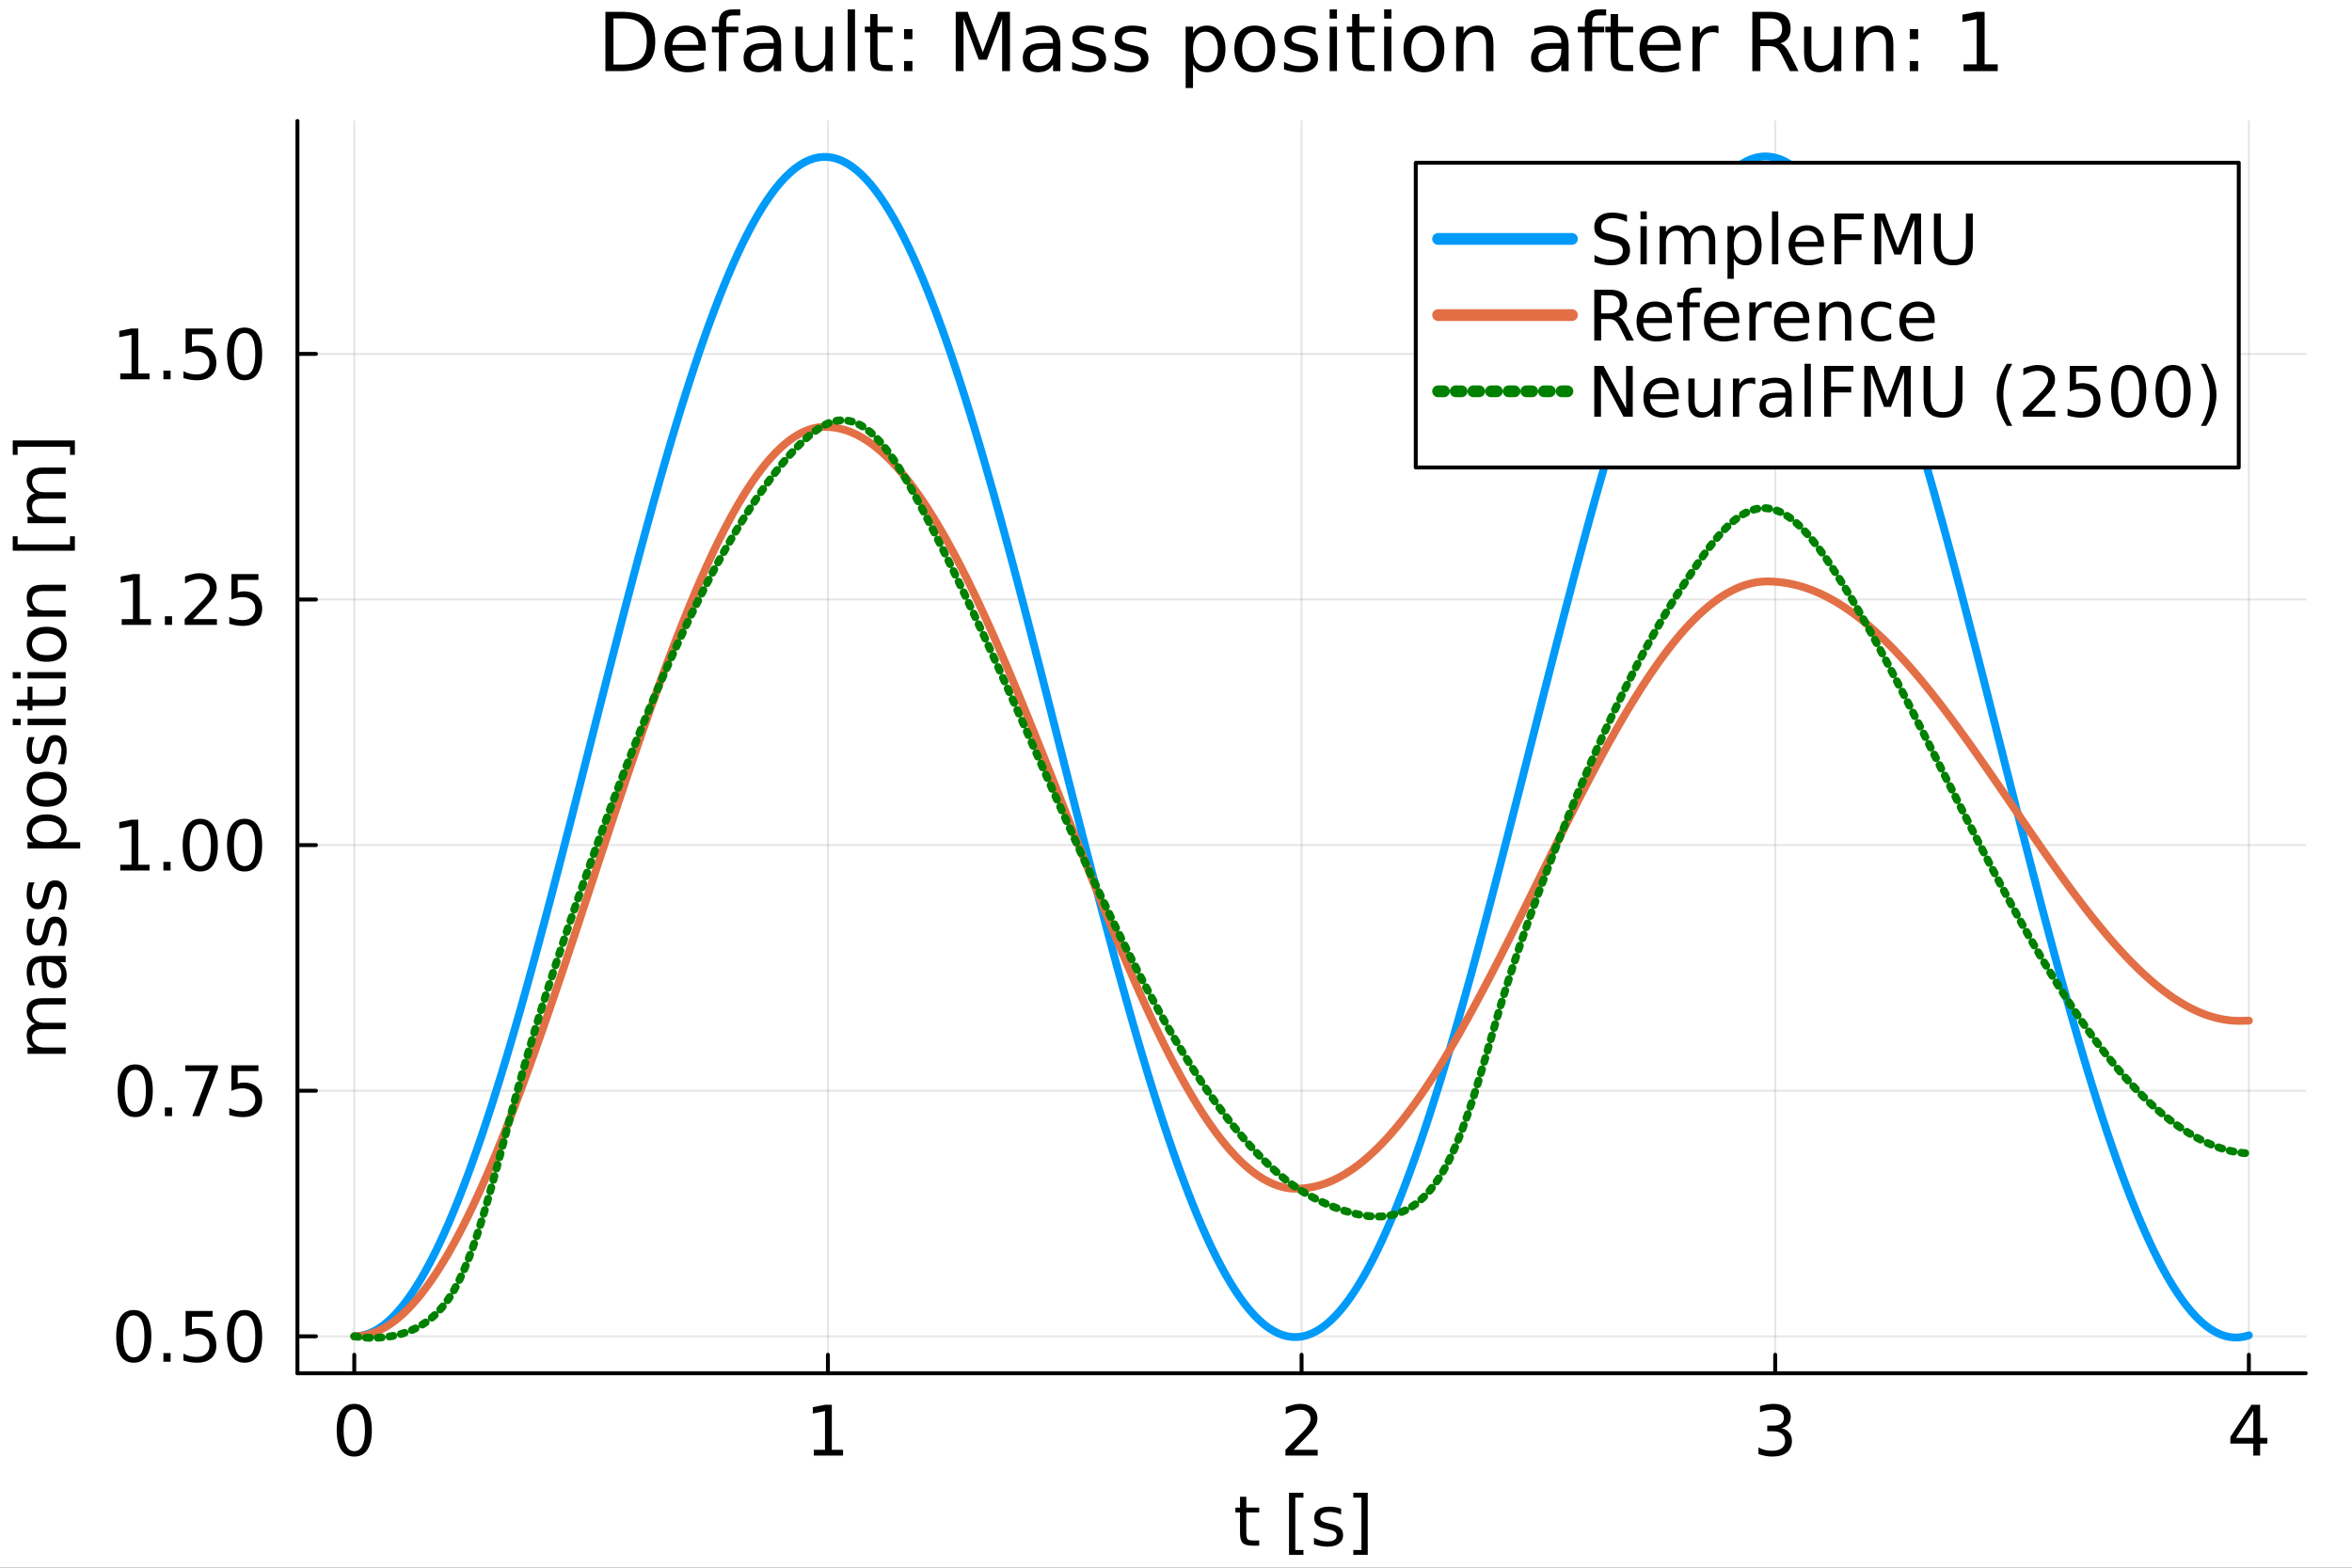 <?xml version="1.0" encoding="utf-8"?>
<svg xmlns="http://www.w3.org/2000/svg" xmlns:xlink="http://www.w3.org/1999/xlink" width="600" height="400" viewBox="0 0 2400 1600">
<rect x="0" y="0" width="2400" height="1600" fill="#333333" stroke="none"/>
<defs>
  <clipPath id="clip940">
    <rect x="0" y="0" width="2400" height="1600"/>
  </clipPath>
</defs>
<path clip-path="url(#clip940)" d="M0 1600 L2400 1600 L2400 0 L0 0  Z" fill="#ffffff" fill-rule="evenodd" fill-opacity="1"/>
<defs>
  <clipPath id="clip941">
    <rect x="480" y="0" width="1681" height="1600"/>
  </clipPath>
</defs>
<path clip-path="url(#clip940)" d="M303.503 1401.58 L2352.76 1401.58 L2352.76 123.472 L303.503 123.472  Z" fill="#ffffff" fill-rule="evenodd" fill-opacity="1"/>
<defs>
  <clipPath id="clip942">
    <rect x="303" y="123" width="2050" height="1279"/>
  </clipPath>
</defs>
<polyline clip-path="url(#clip942)" style="stroke:#000000; stroke-linecap:round; stroke-linejoin:round; stroke-width:2; stroke-opacity:0.1; fill:none" points="361.501,1401.58 361.501,123.472 "/>
<polyline clip-path="url(#clip942)" style="stroke:#000000; stroke-linecap:round; stroke-linejoin:round; stroke-width:2; stroke-opacity:0.1; fill:none" points="844.815,1401.58 844.815,123.472 "/>
<polyline clip-path="url(#clip942)" style="stroke:#000000; stroke-linecap:round; stroke-linejoin:round; stroke-width:2; stroke-opacity:0.1; fill:none" points="1328.13,1401.58 1328.13,123.472 "/>
<polyline clip-path="url(#clip942)" style="stroke:#000000; stroke-linecap:round; stroke-linejoin:round; stroke-width:2; stroke-opacity:0.1; fill:none" points="1811.44,1401.58 1811.44,123.472 "/>
<polyline clip-path="url(#clip942)" style="stroke:#000000; stroke-linecap:round; stroke-linejoin:round; stroke-width:2; stroke-opacity:0.1; fill:none" points="2294.76,1401.58 2294.76,123.472 "/>
<polyline clip-path="url(#clip940)" style="stroke:#000000; stroke-linecap:round; stroke-linejoin:round; stroke-width:4; stroke-opacity:1; fill:none" points="303.503,1401.58 2352.76,1401.58 "/>
<polyline clip-path="url(#clip940)" style="stroke:#000000; stroke-linecap:round; stroke-linejoin:round; stroke-width:4; stroke-opacity:1; fill:none" points="361.501,1401.58 361.501,1382.68 "/>
<polyline clip-path="url(#clip940)" style="stroke:#000000; stroke-linecap:round; stroke-linejoin:round; stroke-width:4; stroke-opacity:1; fill:none" points="844.815,1401.58 844.815,1382.68 "/>
<polyline clip-path="url(#clip940)" style="stroke:#000000; stroke-linecap:round; stroke-linejoin:round; stroke-width:4; stroke-opacity:1; fill:none" points="1328.13,1401.58 1328.13,1382.68 "/>
<polyline clip-path="url(#clip940)" style="stroke:#000000; stroke-linecap:round; stroke-linejoin:round; stroke-width:4; stroke-opacity:1; fill:none" points="1811.44,1401.58 1811.44,1382.68 "/>
<polyline clip-path="url(#clip940)" style="stroke:#000000; stroke-linecap:round; stroke-linejoin:round; stroke-width:4; stroke-opacity:1; fill:none" points="2294.76,1401.58 2294.76,1382.68 "/>
<path clip-path="url(#clip940)" d="M361.501 1438.36 Q356.084 1438.36 353.341 1443.71 Q350.633 1449.02 350.633 1459.71 Q350.633 1470.37 353.341 1475.72 Q356.084 1481.03 361.501 1481.03 Q366.952 1481.03 369.66 1475.72 Q372.403 1470.37 372.403 1459.71 Q372.403 1449.02 369.66 1443.71 Q366.952 1438.36 361.501 1438.36 M361.501 1432.8 Q370.216 1432.8 374.799 1439.71 Q379.417 1446.59 379.417 1459.71 Q379.417 1472.8 374.799 1479.71 Q370.216 1486.59 361.501 1486.59 Q352.785 1486.59 348.167 1479.71 Q343.584 1472.8 343.584 1459.71 Q343.584 1446.59 348.167 1439.71 Q352.785 1432.8 361.501 1432.8 Z" fill="#000000" fill-rule="nonzero" fill-opacity="1" /><path clip-path="url(#clip940)" d="M830.388 1479.68 L841.846 1479.68 L841.846 1440.13 L829.381 1442.63 L829.381 1436.24 L841.777 1433.74 L848.791 1433.74 L848.791 1479.68 L860.249 1479.68 L860.249 1485.58 L830.388 1485.58 L830.388 1479.68 Z" fill="#000000" fill-rule="nonzero" fill-opacity="1" /><path clip-path="url(#clip940)" d="M1320.11 1479.68 L1344.59 1479.68 L1344.59 1485.58 L1311.67 1485.58 L1311.67 1479.68 Q1315.66 1475.55 1322.54 1468.6 Q1329.45 1461.62 1331.22 1459.61 Q1334.59 1455.82 1335.91 1453.22 Q1337.26 1450.58 1337.26 1448.05 Q1337.26 1443.91 1334.34 1441.31 Q1331.46 1438.71 1326.81 1438.71 Q1323.51 1438.71 1319.83 1439.85 Q1316.19 1441 1312.02 1443.32 L1312.02 1436.24 Q1316.25 1434.54 1319.94 1433.67 Q1323.62 1432.8 1326.67 1432.8 Q1334.73 1432.8 1339.52 1436.83 Q1344.31 1440.86 1344.31 1447.59 Q1344.31 1450.79 1343.09 1453.67 Q1341.91 1456.52 1338.75 1460.41 Q1337.89 1461.41 1333.23 1466.24 Q1328.58 1471.03 1320.11 1479.68 Z" fill="#000000" fill-rule="nonzero" fill-opacity="1" /><path clip-path="url(#clip940)" d="M1817.82 1457.63 Q1822.85 1458.7 1825.66 1462.11 Q1828.51 1465.51 1828.51 1470.51 Q1828.51 1478.18 1823.23 1482.39 Q1817.95 1486.59 1808.23 1486.59 Q1804.97 1486.59 1801.5 1485.93 Q1798.06 1485.3 1794.38 1484.02 L1794.38 1477.25 Q1797.29 1478.95 1800.77 1479.82 Q1804.24 1480.68 1808.02 1480.68 Q1814.62 1480.68 1818.06 1478.08 Q1821.53 1475.48 1821.53 1470.51 Q1821.53 1465.93 1818.3 1463.36 Q1815.11 1460.75 1809.38 1460.75 L1803.34 1460.75 L1803.34 1454.99 L1809.66 1454.99 Q1814.83 1454.99 1817.57 1452.94 Q1820.32 1450.86 1820.32 1446.97 Q1820.32 1442.98 1817.47 1440.86 Q1814.66 1438.71 1809.38 1438.71 Q1806.5 1438.71 1803.2 1439.33 Q1799.9 1439.96 1795.94 1441.27 L1795.94 1435.02 Q1799.93 1433.91 1803.41 1433.36 Q1806.91 1432.8 1810 1432.8 Q1817.99 1432.8 1822.64 1436.45 Q1827.29 1440.06 1827.29 1446.24 Q1827.29 1450.55 1824.83 1453.53 Q1822.36 1456.48 1817.82 1457.63 Z" fill="#000000" fill-rule="nonzero" fill-opacity="1" /><path clip-path="url(#clip940)" d="M2299.27 1439.85 L2281.56 1467.52 L2299.27 1467.52 L2299.27 1439.85 M2297.43 1433.74 L2306.25 1433.74 L2306.25 1467.52 L2313.65 1467.52 L2313.65 1473.36 L2306.25 1473.36 L2306.25 1485.58 L2299.27 1485.58 L2299.27 1473.36 L2275.87 1473.36 L2275.87 1466.59 L2297.43 1433.74 Z" fill="#000000" fill-rule="nonzero" fill-opacity="1" /><path clip-path="url(#clip940)" d="M1271.74 1527.62 L1271.74 1538.66 L1284.9 1538.66 L1284.9 1543.62 L1271.74 1543.62 L1271.74 1564.74 Q1271.74 1569.49 1273.03 1570.85 Q1274.35 1572.2 1278.34 1572.2 L1284.9 1572.2 L1284.9 1577.55 L1278.34 1577.55 Q1270.94 1577.55 1268.13 1574.8 Q1265.32 1572.03 1265.32 1564.74 L1265.32 1543.62 L1260.63 1543.62 L1260.63 1538.66 L1265.32 1538.66 L1265.32 1527.62 L1271.74 1527.62 Z" fill="#000000" fill-rule="nonzero" fill-opacity="1" /><path clip-path="url(#clip940)" d="M1315.32 1523.52 L1330.04 1523.52 L1330.04 1528.49 L1321.71 1528.49 L1321.71 1581.96 L1330.04 1581.96 L1330.04 1586.92 L1315.32 1586.92 L1315.32 1523.52 Z" fill="#000000" fill-rule="nonzero" fill-opacity="1" /><path clip-path="url(#clip940)" d="M1368.44 1539.8 L1368.44 1545.85 Q1365.73 1544.46 1362.82 1543.76 Q1359.9 1543.07 1356.78 1543.07 Q1352.02 1543.07 1349.62 1544.53 Q1347.26 1545.99 1347.26 1548.9 Q1347.26 1551.12 1348.96 1552.41 Q1350.66 1553.66 1355.8 1554.8 L1357.99 1555.29 Q1364.8 1556.75 1367.64 1559.42 Q1370.53 1562.06 1370.53 1566.82 Q1370.53 1572.24 1366.22 1575.4 Q1361.95 1578.55 1354.45 1578.55 Q1351.32 1578.55 1347.92 1577.93 Q1344.55 1577.34 1340.8 1576.12 L1340.8 1569.53 Q1344.34 1571.37 1347.78 1572.3 Q1351.22 1573.21 1354.59 1573.21 Q1359.1 1573.21 1361.53 1571.68 Q1363.96 1570.12 1363.96 1567.3 Q1363.96 1564.7 1362.19 1563.31 Q1360.46 1561.92 1354.52 1560.64 L1352.3 1560.12 Q1346.36 1558.87 1343.72 1556.3 Q1341.08 1553.69 1341.08 1549.18 Q1341.08 1543.69 1344.97 1540.71 Q1348.86 1537.72 1356.01 1537.72 Q1359.55 1537.72 1362.68 1538.24 Q1365.8 1538.76 1368.44 1539.8 Z" fill="#000000" fill-rule="nonzero" fill-opacity="1" /><path clip-path="url(#clip940)" d="M1395.63 1523.52 L1395.63 1586.92 L1380.91 1586.92 L1380.91 1581.96 L1389.21 1581.96 L1389.21 1528.49 L1380.91 1528.49 L1380.91 1523.52 L1395.63 1523.52 Z" fill="#000000" fill-rule="nonzero" fill-opacity="1" /><polyline clip-path="url(#clip942)" style="stroke:#000000; stroke-linecap:round; stroke-linejoin:round; stroke-width:2; stroke-opacity:0.1; fill:none" points="303.503,1363.88 2352.76,1363.88 "/>
<polyline clip-path="url(#clip942)" style="stroke:#000000; stroke-linecap:round; stroke-linejoin:round; stroke-width:2; stroke-opacity:0.1; fill:none" points="303.503,1113.21 2352.76,1113.21 "/>
<polyline clip-path="url(#clip942)" style="stroke:#000000; stroke-linecap:round; stroke-linejoin:round; stroke-width:2; stroke-opacity:0.1; fill:none" points="303.503,862.532 2352.76,862.532 "/>
<polyline clip-path="url(#clip942)" style="stroke:#000000; stroke-linecap:round; stroke-linejoin:round; stroke-width:2; stroke-opacity:0.1; fill:none" points="303.503,611.858 2352.76,611.858 "/>
<polyline clip-path="url(#clip942)" style="stroke:#000000; stroke-linecap:round; stroke-linejoin:round; stroke-width:2; stroke-opacity:0.1; fill:none" points="303.503,361.184 2352.76,361.184 "/>
<polyline clip-path="url(#clip940)" style="stroke:#000000; stroke-linecap:round; stroke-linejoin:round; stroke-width:4; stroke-opacity:1; fill:none" points="303.503,1401.58 303.503,123.472 "/>
<polyline clip-path="url(#clip940)" style="stroke:#000000; stroke-linecap:round; stroke-linejoin:round; stroke-width:4; stroke-opacity:1; fill:none" points="303.503,1363.88 322.401,1363.88 "/>
<polyline clip-path="url(#clip940)" style="stroke:#000000; stroke-linecap:round; stroke-linejoin:round; stroke-width:4; stroke-opacity:1; fill:none" points="303.503,1113.21 322.401,1113.21 "/>
<polyline clip-path="url(#clip940)" style="stroke:#000000; stroke-linecap:round; stroke-linejoin:round; stroke-width:4; stroke-opacity:1; fill:none" points="303.503,862.532 322.401,862.532 "/>
<polyline clip-path="url(#clip940)" style="stroke:#000000; stroke-linecap:round; stroke-linejoin:round; stroke-width:4; stroke-opacity:1; fill:none" points="303.503,611.858 322.401,611.858 "/>
<polyline clip-path="url(#clip940)" style="stroke:#000000; stroke-linecap:round; stroke-linejoin:round; stroke-width:4; stroke-opacity:1; fill:none" points="303.503,361.184 322.401,361.184 "/>
<path clip-path="url(#clip940)" d="M136.497 1342.58 Q131.08 1342.58 128.337 1347.93 Q125.629 1353.24 125.629 1363.93 Q125.629 1374.59 128.337 1379.94 Q131.08 1385.25 136.497 1385.25 Q141.948 1385.25 144.656 1379.94 Q147.399 1374.59 147.399 1363.93 Q147.399 1353.24 144.656 1347.93 Q141.948 1342.58 136.497 1342.58 M136.497 1337.02 Q145.212 1337.02 149.795 1343.93 Q154.413 1350.81 154.413 1363.93 Q154.413 1377.02 149.795 1383.93 Q145.212 1390.81 136.497 1390.81 Q127.781 1390.81 123.163 1383.93 Q118.58 1377.02 118.58 1363.93 Q118.58 1350.81 123.163 1343.93 Q127.781 1337.02 136.497 1337.02 Z" fill="#000000" fill-rule="nonzero" fill-opacity="1" /><path clip-path="url(#clip940)" d="M166.74 1380.98 L174.066 1380.98 L174.066 1389.8 L166.74 1389.8 L166.74 1380.98 Z" fill="#000000" fill-rule="nonzero" fill-opacity="1" /><path clip-path="url(#clip940)" d="M189.413 1337.96 L216.948 1337.96 L216.948 1343.86 L195.837 1343.86 L195.837 1356.57 Q197.364 1356.05 198.892 1355.81 Q200.42 1355.53 201.948 1355.53 Q210.628 1355.53 215.698 1360.29 Q220.767 1365.04 220.767 1373.17 Q220.767 1381.54 215.559 1386.19 Q210.35 1390.81 200.871 1390.81 Q197.608 1390.81 194.205 1390.25 Q190.837 1389.7 187.226 1388.59 L187.226 1381.54 Q190.351 1383.24 193.684 1384.07 Q197.017 1384.91 200.732 1384.91 Q206.739 1384.91 210.246 1381.75 Q213.753 1378.59 213.753 1373.17 Q213.753 1367.75 210.246 1364.59 Q206.739 1361.43 200.732 1361.43 Q197.92 1361.43 195.108 1362.06 Q192.33 1362.68 189.413 1364 L189.413 1337.96 Z" fill="#000000" fill-rule="nonzero" fill-opacity="1" /><path clip-path="url(#clip940)" d="M249.586 1342.58 Q244.17 1342.58 241.427 1347.93 Q238.718 1353.24 238.718 1363.93 Q238.718 1374.59 241.427 1379.94 Q244.17 1385.25 249.586 1385.25 Q255.038 1385.25 257.746 1379.94 Q260.489 1374.59 260.489 1363.93 Q260.489 1353.24 257.746 1347.93 Q255.038 1342.58 249.586 1342.58 M249.586 1337.02 Q258.302 1337.02 262.885 1343.93 Q267.503 1350.81 267.503 1363.93 Q267.503 1377.02 262.885 1383.93 Q258.302 1390.81 249.586 1390.81 Q240.871 1390.81 236.253 1383.93 Q231.67 1377.02 231.67 1363.93 Q231.67 1350.81 236.253 1343.93 Q240.871 1337.02 249.586 1337.02 Z" fill="#000000" fill-rule="nonzero" fill-opacity="1" /><path clip-path="url(#clip940)" d="M137.99 1091.9 Q132.573 1091.9 129.83 1097.25 Q127.122 1102.56 127.122 1113.26 Q127.122 1123.92 129.83 1129.27 Q132.573 1134.58 137.99 1134.58 Q143.441 1134.58 146.149 1129.27 Q148.892 1123.92 148.892 1113.26 Q148.892 1102.56 146.149 1097.25 Q143.441 1091.9 137.99 1091.9 M137.99 1086.35 Q146.705 1086.35 151.288 1093.26 Q155.906 1100.13 155.906 1113.26 Q155.906 1126.35 151.288 1133.26 Q146.705 1140.13 137.99 1140.13 Q129.275 1140.13 124.657 1133.26 Q120.073 1126.35 120.073 1113.26 Q120.073 1100.13 124.657 1093.26 Q129.275 1086.35 137.99 1086.35 Z" fill="#000000" fill-rule="nonzero" fill-opacity="1" /><path clip-path="url(#clip940)" d="M168.233 1130.31 L175.559 1130.31 L175.559 1139.13 L168.233 1139.13 L168.233 1130.31 Z" fill="#000000" fill-rule="nonzero" fill-opacity="1" /><path clip-path="url(#clip940)" d="M189.066 1087.29 L222.399 1087.29 L222.399 1090.27 L203.58 1139.13 L196.253 1139.13 L213.962 1093.19 L189.066 1093.19 L189.066 1087.29 Z" fill="#000000" fill-rule="nonzero" fill-opacity="1" /><path clip-path="url(#clip940)" d="M236.149 1087.29 L263.684 1087.29 L263.684 1093.19 L242.573 1093.19 L242.573 1105.9 Q244.1 1105.38 245.628 1105.13 Q247.156 1104.86 248.684 1104.86 Q257.364 1104.86 262.434 1109.61 Q267.503 1114.37 267.503 1122.49 Q267.503 1130.86 262.295 1135.52 Q257.086 1140.13 247.607 1140.13 Q244.343 1140.13 240.941 1139.58 Q237.573 1139.02 233.961 1137.91 L233.961 1130.86 Q237.086 1132.56 240.42 1133.4 Q243.753 1134.23 247.468 1134.23 Q253.475 1134.23 256.982 1131.07 Q260.489 1127.91 260.489 1122.49 Q260.489 1117.08 256.982 1113.92 Q253.475 1110.76 247.468 1110.76 Q244.656 1110.76 241.843 1111.38 Q239.066 1112.01 236.149 1113.33 L236.149 1087.29 Z" fill="#000000" fill-rule="nonzero" fill-opacity="1" /><path clip-path="url(#clip940)" d="M122.712 882.55 L134.17 882.55 L134.17 843.001 L121.705 845.501 L121.705 839.112 L134.101 836.612 L141.115 836.612 L141.115 882.55 L152.573 882.55 L152.573 888.452 L122.712 888.452 L122.712 882.55 Z" fill="#000000" fill-rule="nonzero" fill-opacity="1" /><path clip-path="url(#clip940)" d="M166.74 879.633 L174.066 879.633 L174.066 888.452 L166.74 888.452 L166.74 879.633 Z" fill="#000000" fill-rule="nonzero" fill-opacity="1" /><path clip-path="url(#clip940)" d="M204.344 841.23 Q198.927 841.23 196.184 846.578 Q193.476 851.89 193.476 862.585 Q193.476 873.244 196.184 878.591 Q198.927 883.904 204.344 883.904 Q209.795 883.904 212.503 878.591 Q215.246 873.244 215.246 862.585 Q215.246 851.89 212.503 846.578 Q209.795 841.23 204.344 841.23 M204.344 835.675 Q213.059 835.675 217.642 842.585 Q222.26 849.46 222.26 862.585 Q222.26 875.675 217.642 882.584 Q213.059 889.459 204.344 889.459 Q195.628 889.459 191.01 882.584 Q186.427 875.675 186.427 862.585 Q186.427 849.46 191.01 842.585 Q195.628 835.675 204.344 835.675 Z" fill="#000000" fill-rule="nonzero" fill-opacity="1" /><path clip-path="url(#clip940)" d="M249.586 841.23 Q244.17 841.23 241.427 846.578 Q238.718 851.89 238.718 862.585 Q238.718 873.244 241.427 878.591 Q244.17 883.904 249.586 883.904 Q255.038 883.904 257.746 878.591 Q260.489 873.244 260.489 862.585 Q260.489 851.89 257.746 846.578 Q255.038 841.23 249.586 841.23 M249.586 835.675 Q258.302 835.675 262.885 842.585 Q267.503 849.46 267.503 862.585 Q267.503 875.675 262.885 882.584 Q258.302 889.459 249.586 889.459 Q240.871 889.459 236.253 882.584 Q231.67 875.675 231.67 862.585 Q231.67 849.46 236.253 842.585 Q240.871 835.675 249.586 835.675 Z" fill="#000000" fill-rule="nonzero" fill-opacity="1" /><path clip-path="url(#clip940)" d="M124.205 631.875 L135.663 631.875 L135.663 592.327 L123.198 594.827 L123.198 588.438 L135.594 585.938 L142.608 585.938 L142.608 631.875 L154.066 631.875 L154.066 637.778 L124.205 637.778 L124.205 631.875 Z" fill="#000000" fill-rule="nonzero" fill-opacity="1" /><path clip-path="url(#clip940)" d="M168.233 628.959 L175.559 628.959 L175.559 637.778 L168.233 637.778 L168.233 628.959 Z" fill="#000000" fill-rule="nonzero" fill-opacity="1" /><path clip-path="url(#clip940)" d="M196.878 631.875 L221.357 631.875 L221.357 637.778 L188.441 637.778 L188.441 631.875 Q192.434 627.743 199.309 620.799 Q206.219 613.82 207.989 611.806 Q211.357 608.021 212.677 605.417 Q214.031 602.778 214.031 600.244 Q214.031 596.112 211.114 593.508 Q208.232 590.903 203.58 590.903 Q200.281 590.903 196.601 592.049 Q192.955 593.195 188.788 595.521 L188.788 588.438 Q193.024 586.737 196.705 585.869 Q200.385 585.001 203.441 585.001 Q211.496 585.001 216.288 589.028 Q221.08 593.056 221.08 599.792 Q221.08 602.987 219.864 605.869 Q218.684 608.716 215.524 612.605 Q214.656 613.612 210.003 618.438 Q205.351 623.23 196.878 631.875 Z" fill="#000000" fill-rule="nonzero" fill-opacity="1" /><path clip-path="url(#clip940)" d="M236.149 585.938 L263.684 585.938 L263.684 591.841 L242.573 591.841 L242.573 604.549 Q244.1 604.028 245.628 603.785 Q247.156 603.508 248.684 603.508 Q257.364 603.508 262.434 608.264 Q267.503 613.021 267.503 621.146 Q267.503 629.514 262.295 634.167 Q257.086 638.785 247.607 638.785 Q244.343 638.785 240.941 638.23 Q237.573 637.674 233.961 636.563 L233.961 629.514 Q237.086 631.216 240.42 632.049 Q243.753 632.882 247.468 632.882 Q253.475 632.882 256.982 629.723 Q260.489 626.563 260.489 621.146 Q260.489 615.73 256.982 612.57 Q253.475 609.41 247.468 609.41 Q244.656 609.41 241.843 610.035 Q239.066 610.66 236.149 611.98 L236.149 585.938 Z" fill="#000000" fill-rule="nonzero" fill-opacity="1" /><path clip-path="url(#clip940)" d="M122.712 381.201 L134.17 381.201 L134.17 341.653 L121.705 344.153 L121.705 337.764 L134.101 335.264 L141.115 335.264 L141.115 381.201 L152.573 381.201 L152.573 387.104 L122.712 387.104 L122.712 381.201 Z" fill="#000000" fill-rule="nonzero" fill-opacity="1" /><path clip-path="url(#clip940)" d="M166.74 378.284 L174.066 378.284 L174.066 387.104 L166.74 387.104 L166.74 378.284 Z" fill="#000000" fill-rule="nonzero" fill-opacity="1" /><path clip-path="url(#clip940)" d="M189.413 335.264 L216.948 335.264 L216.948 341.167 L195.837 341.167 L195.837 353.875 Q197.364 353.354 198.892 353.111 Q200.42 352.833 201.948 352.833 Q210.628 352.833 215.698 357.59 Q220.767 362.347 220.767 370.472 Q220.767 378.84 215.559 383.493 Q210.35 388.111 200.871 388.111 Q197.608 388.111 194.205 387.555 Q190.837 387 187.226 385.889 L187.226 378.84 Q190.351 380.541 193.684 381.375 Q197.017 382.208 200.732 382.208 Q206.739 382.208 210.246 379.048 Q213.753 375.889 213.753 370.472 Q213.753 365.055 210.246 361.896 Q206.739 358.736 200.732 358.736 Q197.92 358.736 195.108 359.361 Q192.33 359.986 189.413 361.305 L189.413 335.264 Z" fill="#000000" fill-rule="nonzero" fill-opacity="1" /><path clip-path="url(#clip940)" d="M249.586 339.882 Q244.17 339.882 241.427 345.229 Q238.718 350.542 238.718 361.236 Q238.718 371.896 241.427 377.243 Q244.17 382.555 249.586 382.555 Q255.038 382.555 257.746 377.243 Q260.489 371.896 260.489 361.236 Q260.489 350.542 257.746 345.229 Q255.038 339.882 249.586 339.882 M249.586 334.326 Q258.302 334.326 262.885 341.236 Q267.503 348.111 267.503 361.236 Q267.503 374.326 262.885 381.236 Q258.302 388.111 249.586 388.111 Q240.871 388.111 236.253 381.236 Q231.67 374.326 231.67 361.236 Q231.67 348.111 236.253 341.236 Q240.871 334.326 249.586 334.326 Z" fill="#000000" fill-rule="nonzero" fill-opacity="1" /><path clip-path="url(#clip940)" d="M35.605 1045.01 Q31.299 1042.61 29.251 1039.28 Q27.202 1035.94 27.202 1031.43 Q27.202 1025.35 31.473 1022.06 Q35.709 1018.76 43.556 1018.76 L67.028 1018.76 L67.028 1025.18 L43.764 1025.18 Q38.174 1025.18 35.466 1027.16 Q32.758 1029.14 32.758 1033.2 Q32.758 1038.17 36.056 1041.05 Q39.355 1043.93 45.049 1043.93 L67.028 1043.93 L67.028 1050.35 L43.764 1050.35 Q38.139 1050.35 35.466 1052.33 Q32.758 1054.31 32.758 1058.44 Q32.758 1063.34 36.091 1066.22 Q39.389 1069.1 45.049 1069.1 L67.028 1069.1 L67.028 1075.53 L28.14 1075.53 L28.14 1069.1 L34.181 1069.1 Q30.605 1066.92 28.903 1063.86 Q27.202 1060.81 27.202 1056.6 Q27.202 1052.37 29.355 1049.42 Q31.508 1046.43 35.605 1045.01 Z" fill="#000000" fill-rule="nonzero" fill-opacity="1" /><path clip-path="url(#clip940)" d="M47.48 988.341 Q47.48 996.084 49.251 999.07 Q51.021 1002.06 55.292 1002.06 Q58.695 1002.06 60.709 999.834 Q62.688 997.577 62.688 993.723 Q62.688 988.41 58.938 985.216 Q55.153 981.987 48.903 981.987 L47.48 981.987 L47.48 988.341 M44.841 975.598 L67.028 975.598 L67.028 981.987 L61.125 981.987 Q64.667 984.174 66.368 987.438 Q68.035 990.702 68.035 995.424 Q68.035 1001.4 64.702 1004.94 Q61.334 1008.44 55.709 1008.44 Q49.146 1008.44 45.813 1004.07 Q42.48 999.66 42.48 990.945 L42.48 981.987 L41.855 981.987 Q37.445 981.987 35.049 984.903 Q32.619 987.785 32.619 993.028 Q32.619 996.362 33.417 999.521 Q34.216 1002.68 35.813 1005.6 L29.91 1005.6 Q28.556 1002.09 27.896 998.792 Q27.202 995.493 27.202 992.369 Q27.202 983.931 31.577 979.764 Q35.952 975.598 44.841 975.598 Z" fill="#000000" fill-rule="nonzero" fill-opacity="1" /><path clip-path="url(#clip940)" d="M29.285 937.647 L35.327 937.647 Q33.938 940.355 33.244 943.272 Q32.549 946.188 32.549 949.313 Q32.549 954.07 34.008 956.466 Q35.466 958.827 38.383 958.827 Q40.605 958.827 41.889 957.126 Q43.139 955.424 44.285 950.285 L44.771 948.098 Q46.23 941.292 48.903 938.445 Q51.542 935.563 56.299 935.563 Q61.716 935.563 64.875 939.869 Q68.035 944.14 68.035 951.64 Q68.035 954.765 67.41 958.167 Q66.82 961.535 65.605 965.285 L59.007 965.285 Q60.848 961.744 61.785 958.306 Q62.688 954.869 62.688 951.501 Q62.688 946.987 61.16 944.556 Q59.598 942.126 56.785 942.126 Q54.181 942.126 52.792 943.897 Q51.403 945.633 50.118 951.57 L49.598 953.792 Q48.348 959.73 45.778 962.369 Q43.174 965.008 38.66 965.008 Q33.174 965.008 30.188 961.119 Q27.202 957.23 27.202 950.077 Q27.202 946.535 27.723 943.41 Q28.244 940.285 29.285 937.647 Z" fill="#000000" fill-rule="nonzero" fill-opacity="1" /><path clip-path="url(#clip940)" d="M29.285 900.598 L35.327 900.598 Q33.938 903.306 33.244 906.223 Q32.549 909.14 32.549 912.265 Q32.549 917.022 34.008 919.418 Q35.466 921.779 38.383 921.779 Q40.605 921.779 41.889 920.077 Q43.139 918.376 44.285 913.237 L44.771 911.049 Q46.23 904.244 48.903 901.397 Q51.542 898.515 56.299 898.515 Q61.716 898.515 64.875 902.82 Q68.035 907.091 68.035 914.591 Q68.035 917.716 67.41 921.119 Q66.82 924.487 65.605 928.237 L59.007 928.237 Q60.848 924.695 61.785 921.258 Q62.688 917.82 62.688 914.452 Q62.688 909.938 61.16 907.508 Q59.598 905.077 56.785 905.077 Q54.181 905.077 52.792 906.848 Q51.403 908.584 50.118 914.522 L49.598 916.744 Q48.348 922.681 45.778 925.32 Q43.174 927.959 38.66 927.959 Q33.174 927.959 30.188 924.07 Q27.202 920.181 27.202 913.029 Q27.202 909.487 27.723 906.362 Q28.244 903.237 29.285 900.598 Z" fill="#000000" fill-rule="nonzero" fill-opacity="1" /><path clip-path="url(#clip940)" d="M61.195 859.557 L81.82 859.557 L81.82 865.98 L28.14 865.98 L28.14 859.557 L34.042 859.557 Q30.57 857.543 28.903 854.487 Q27.202 851.397 27.202 847.126 Q27.202 840.043 32.827 835.633 Q38.452 831.189 47.618 831.189 Q56.785 831.189 62.41 835.633 Q68.035 840.043 68.035 847.126 Q68.035 851.397 66.368 854.487 Q64.667 857.543 61.195 859.557 M47.618 837.821 Q40.57 837.821 36.577 840.737 Q32.549 843.619 32.549 848.689 Q32.549 853.758 36.577 856.675 Q40.57 859.557 47.618 859.557 Q54.667 859.557 58.695 856.675 Q62.688 853.758 62.688 848.689 Q62.688 843.619 58.695 840.737 Q54.667 837.821 47.618 837.821 Z" fill="#000000" fill-rule="nonzero" fill-opacity="1" /><path clip-path="url(#clip940)" d="M32.619 805.529 Q32.619 810.668 36.646 813.654 Q40.639 816.64 47.618 816.64 Q54.598 816.64 58.625 813.689 Q62.618 810.703 62.618 805.529 Q62.618 800.425 58.591 797.439 Q54.563 794.453 47.618 794.453 Q40.709 794.453 36.681 797.439 Q32.619 800.425 32.619 805.529 M27.202 805.529 Q27.202 797.196 32.619 792.439 Q38.035 787.682 47.618 787.682 Q57.167 787.682 62.618 792.439 Q68.035 797.196 68.035 805.529 Q68.035 813.897 62.618 818.654 Q57.167 823.376 47.618 823.376 Q38.035 823.376 32.619 818.654 Q27.202 813.897 27.202 805.529 Z" fill="#000000" fill-rule="nonzero" fill-opacity="1" /><path clip-path="url(#clip940)" d="M29.285 752.3 L35.327 752.3 Q33.938 755.009 33.244 757.925 Q32.549 760.842 32.549 763.967 Q32.549 768.724 34.008 771.12 Q35.466 773.481 38.383 773.481 Q40.605 773.481 41.889 771.779 Q43.139 770.078 44.285 764.939 L44.771 762.752 Q46.23 755.946 48.903 753.099 Q51.542 750.217 56.299 750.217 Q61.716 750.217 64.875 754.523 Q68.035 758.793 68.035 766.293 Q68.035 769.418 67.41 772.821 Q66.82 776.189 65.605 779.939 L59.007 779.939 Q60.848 776.397 61.785 772.96 Q62.688 769.522 62.688 766.154 Q62.688 761.641 61.16 759.21 Q59.598 756.779 56.785 756.779 Q54.181 756.779 52.792 758.55 Q51.403 760.286 50.118 766.224 L49.598 768.446 Q48.348 774.384 45.778 777.022 Q43.174 779.661 38.66 779.661 Q33.174 779.661 30.188 775.772 Q27.202 771.884 27.202 764.731 Q27.202 761.189 27.723 758.064 Q28.244 754.939 29.285 752.3 Z" fill="#000000" fill-rule="nonzero" fill-opacity="1" /><path clip-path="url(#clip940)" d="M28.14 740.043 L28.14 733.655 L67.028 733.655 L67.028 740.043 L28.14 740.043 M13.001 740.043 L13.001 733.655 L21.091 733.655 L21.091 740.043 L13.001 740.043 Z" fill="#000000" fill-rule="nonzero" fill-opacity="1" /><path clip-path="url(#clip940)" d="M17.098 713.967 L28.14 713.967 L28.14 700.808 L33.105 700.808 L33.105 713.967 L54.216 713.967 Q58.973 713.967 60.327 712.683 Q61.681 711.363 61.681 707.37 L61.681 700.808 L67.028 700.808 L67.028 707.37 Q67.028 714.766 64.285 717.578 Q61.507 720.391 54.216 720.391 L33.105 720.391 L33.105 725.078 L28.14 725.078 L28.14 720.391 L17.098 720.391 L17.098 713.967 Z" fill="#000000" fill-rule="nonzero" fill-opacity="1" /><path clip-path="url(#clip940)" d="M28.14 692.405 L28.14 686.016 L67.028 686.016 L67.028 692.405 L28.14 692.405 M13.001 692.405 L13.001 686.016 L21.091 686.016 L21.091 692.405 L13.001 692.405 Z" fill="#000000" fill-rule="nonzero" fill-opacity="1" /><path clip-path="url(#clip940)" d="M32.619 657.579 Q32.619 662.717 36.646 665.704 Q40.639 668.69 47.618 668.69 Q54.598 668.69 58.625 665.738 Q62.618 662.752 62.618 657.579 Q62.618 652.474 58.591 649.488 Q54.563 646.502 47.618 646.502 Q40.709 646.502 36.681 649.488 Q32.619 652.474 32.619 657.579 M27.202 657.579 Q27.202 649.245 32.619 644.488 Q38.035 639.732 47.618 639.732 Q57.167 639.732 62.618 644.488 Q68.035 649.245 68.035 657.579 Q68.035 665.947 62.618 670.704 Q57.167 675.426 47.618 675.426 Q38.035 675.426 32.619 670.704 Q27.202 665.947 27.202 657.579 Z" fill="#000000" fill-rule="nonzero" fill-opacity="1" /><path clip-path="url(#clip940)" d="M43.556 596.815 L67.028 596.815 L67.028 603.204 L43.764 603.204 Q38.244 603.204 35.501 605.357 Q32.758 607.509 32.758 611.815 Q32.758 616.989 36.056 619.975 Q39.355 622.961 45.049 622.961 L67.028 622.961 L67.028 629.384 L28.14 629.384 L28.14 622.961 L34.181 622.961 Q30.674 620.669 28.938 617.579 Q27.202 614.454 27.202 610.391 Q27.202 603.69 31.369 600.253 Q35.501 596.815 43.556 596.815 Z" fill="#000000" fill-rule="nonzero" fill-opacity="1" /><path clip-path="url(#clip940)" d="M13.001 562.058 L13.001 547.336 L17.966 547.336 L17.966 555.669 L71.438 555.669 L71.438 547.336 L76.403 547.336 L76.403 562.058 L13.001 562.058 Z" fill="#000000" fill-rule="nonzero" fill-opacity="1" /><path clip-path="url(#clip940)" d="M35.605 503.448 Q31.299 501.052 29.251 497.718 Q27.202 494.385 27.202 489.871 Q27.202 483.795 31.473 480.496 Q35.709 477.198 43.556 477.198 L67.028 477.198 L67.028 483.621 L43.764 483.621 Q38.174 483.621 35.466 485.6 Q32.758 487.58 32.758 491.642 Q32.758 496.607 36.056 499.489 Q39.355 502.371 45.049 502.371 L67.028 502.371 L67.028 508.795 L43.764 508.795 Q38.139 508.795 35.466 510.774 Q32.758 512.753 32.758 516.885 Q32.758 521.781 36.091 524.663 Q39.389 527.545 45.049 527.545 L67.028 527.545 L67.028 533.968 L28.14 533.968 L28.14 527.545 L34.181 527.545 Q30.605 525.357 28.903 522.302 Q27.202 519.246 27.202 515.045 Q27.202 510.809 29.355 507.857 Q31.508 504.871 35.605 503.448 Z" fill="#000000" fill-rule="nonzero" fill-opacity="1" /><path clip-path="url(#clip940)" d="M13.001 449.524 L76.403 449.524 L76.403 464.246 L71.438 464.246 L71.438 455.948 L17.966 455.948 L17.966 464.246 L13.001 464.246 L13.001 449.524 Z" fill="#000000" fill-rule="nonzero" fill-opacity="1" /><path clip-path="url(#clip940)" d="M625.966 18.82 L625.966 65.852 L635.85 65.852 Q648.367 65.852 654.16 60.18 Q659.994 54.509 659.994 42.275 Q659.994 30.122 654.16 24.492 Q648.367 18.82 635.85 18.82 L625.966 18.82 M617.783 12.096 L634.594 12.096 Q652.175 12.096 660.399 19.428 Q668.622 26.72 668.622 42.275 Q668.622 57.912 660.358 65.244 Q652.094 72.576 634.594 72.576 L617.783 72.576 L617.783 12.096 Z" fill="#000000" fill-rule="nonzero" fill-opacity="1" /><path clip-path="url(#clip940)" d="M720.149 48.028 L720.149 51.673 L685.879 51.673 Q686.365 59.37 690.497 63.421 Q694.669 67.431 702.082 67.431 Q706.376 67.431 710.387 66.378 Q714.438 65.325 718.408 63.218 L718.408 70.267 Q714.397 71.968 710.184 72.86 Q705.971 73.751 701.637 73.751 Q690.78 73.751 684.421 67.431 Q678.101 61.112 678.101 50.337 Q678.101 39.197 684.096 32.675 Q690.132 26.112 700.341 26.112 Q709.496 26.112 714.802 32.026 Q720.149 37.9 720.149 48.028 M712.696 45.84 Q712.615 39.723 709.253 36.077 Q705.931 32.431 700.422 32.431 Q694.183 32.431 690.416 35.956 Q686.689 39.48 686.122 45.88 L712.696 45.84 Z" fill="#000000" fill-rule="nonzero" fill-opacity="1" /><path clip-path="url(#clip940)" d="M755.352 9.544 L755.352 15.742 L748.222 15.742 Q744.212 15.742 742.632 17.362 Q741.093 18.983 741.093 23.195 L741.093 27.206 L753.367 27.206 L753.367 32.999 L741.093 32.999 L741.093 72.576 L733.598 72.576 L733.598 32.999 L726.469 32.999 L726.469 27.206 L733.598 27.206 L733.598 24.046 Q733.598 16.471 737.123 13.028 Q740.647 9.544 748.303 9.544 L755.352 9.544 Z" fill="#000000" fill-rule="nonzero" fill-opacity="1" /><path clip-path="url(#clip940)" d="M782.209 49.769 Q773.176 49.769 769.692 51.835 Q766.208 53.901 766.208 58.884 Q766.208 62.854 768.801 65.203 Q771.434 67.512 775.93 67.512 Q782.128 67.512 785.855 63.137 Q789.622 58.722 789.622 51.43 L789.622 49.769 L782.209 49.769 M797.076 46.691 L797.076 72.576 L789.622 72.576 L789.622 65.689 Q787.07 69.821 783.263 71.806 Q779.455 73.751 773.945 73.751 Q766.978 73.751 762.846 69.862 Q758.755 65.933 758.755 59.37 Q758.755 51.714 763.859 47.825 Q769.003 43.936 779.171 43.936 L789.622 43.936 L789.622 43.207 Q789.622 38.062 786.22 35.267 Q782.857 32.431 776.741 32.431 Q772.852 32.431 769.165 33.363 Q765.479 34.295 762.076 36.158 L762.076 29.272 Q766.168 27.692 770.016 26.922 Q773.864 26.112 777.51 26.112 Q787.354 26.112 792.215 31.216 Q797.076 36.32 797.076 46.691 Z" fill="#000000" fill-rule="nonzero" fill-opacity="1" /><path clip-path="url(#clip940)" d="M811.659 54.671 L811.659 27.206 L819.113 27.206 L819.113 54.387 Q819.113 60.828 821.625 64.069 Q824.136 67.269 829.159 67.269 Q835.195 67.269 838.679 63.421 Q842.203 59.573 842.203 52.929 L842.203 27.206 L849.657 27.206 L849.657 72.576 L842.203 72.576 L842.203 65.608 Q839.489 69.74 835.884 71.766 Q832.319 73.751 827.579 73.751 Q819.761 73.751 815.71 68.89 Q811.659 64.029 811.659 54.671 M830.415 26.112 L830.415 26.112 Z" fill="#000000" fill-rule="nonzero" fill-opacity="1" /><path clip-path="url(#clip940)" d="M865.01 9.544 L872.463 9.544 L872.463 72.576 L865.01 72.576 L865.01 9.544 Z" fill="#000000" fill-rule="nonzero" fill-opacity="1" /><path clip-path="url(#clip940)" d="M895.432 14.324 L895.432 27.206 L910.785 27.206 L910.785 32.999 L895.432 32.999 L895.432 57.628 Q895.432 63.178 896.931 64.758 Q898.47 66.338 903.129 66.338 L910.785 66.338 L910.785 72.576 L903.129 72.576 Q894.5 72.576 891.219 69.376 Q887.938 66.135 887.938 57.628 L887.938 32.999 L882.469 32.999 L882.469 27.206 L887.938 27.206 L887.938 14.324 L895.432 14.324 Z" fill="#000000" fill-rule="nonzero" fill-opacity="1" /><path clip-path="url(#clip940)" d="M922.492 62.287 L931.04 62.287 L931.04 72.576 L922.492 72.576 L922.492 62.287 M922.492 29.677 L931.04 29.677 L931.04 39.966 L922.492 39.966 L922.492 29.677 Z" fill="#000000" fill-rule="nonzero" fill-opacity="1" /><path clip-path="url(#clip940)" d="M975.235 12.096 L987.428 12.096 L1002.86 53.253 L1018.38 12.096 L1030.57 12.096 L1030.57 72.576 L1022.59 72.576 L1022.59 19.469 L1006.99 60.95 L998.771 60.95 L983.175 19.469 L983.175 72.576 L975.235 72.576 L975.235 12.096 Z" fill="#000000" fill-rule="nonzero" fill-opacity="1" /><path clip-path="url(#clip940)" d="M1067.11 49.769 Q1058.08 49.769 1054.59 51.835 Q1051.11 53.901 1051.11 58.884 Q1051.11 62.854 1053.7 65.203 Q1056.33 67.512 1060.83 67.512 Q1067.03 67.512 1070.76 63.137 Q1074.52 58.722 1074.52 51.43 L1074.52 49.769 L1067.11 49.769 M1081.98 46.691 L1081.98 72.576 L1074.52 72.576 L1074.52 65.689 Q1071.97 69.821 1068.16 71.806 Q1064.35 73.751 1058.85 73.751 Q1051.88 73.751 1047.75 69.862 Q1043.65 65.933 1043.65 59.37 Q1043.65 51.714 1048.76 47.825 Q1053.9 43.936 1064.07 43.936 L1074.52 43.936 L1074.52 43.207 Q1074.52 38.062 1071.12 35.267 Q1067.76 32.431 1061.64 32.431 Q1057.75 32.431 1054.07 33.363 Q1050.38 34.295 1046.98 36.158 L1046.98 29.272 Q1051.07 27.692 1054.92 26.922 Q1058.76 26.112 1062.41 26.112 Q1072.25 26.112 1077.12 31.216 Q1081.98 36.32 1081.98 46.691 Z" fill="#000000" fill-rule="nonzero" fill-opacity="1" /><path clip-path="url(#clip940)" d="M1126.25 28.543 L1126.25 35.591 Q1123.09 33.971 1119.69 33.161 Q1116.29 32.35 1112.64 32.35 Q1107.09 32.35 1104.3 34.052 Q1101.54 35.753 1101.54 39.156 Q1101.54 41.749 1103.53 43.248 Q1105.51 44.706 1111.51 46.043 L1114.06 46.61 Q1122 48.311 1125.32 51.43 Q1128.68 54.509 1128.68 60.059 Q1128.68 66.378 1123.66 70.064 Q1118.68 73.751 1109.93 73.751 Q1106.28 73.751 1102.31 73.022 Q1098.38 72.333 1094.01 70.915 L1094.01 63.218 Q1098.14 65.365 1102.15 66.459 Q1106.16 67.512 1110.09 67.512 Q1115.36 67.512 1118.19 65.73 Q1121.03 63.907 1121.03 60.626 Q1121.03 57.588 1118.96 55.967 Q1116.94 54.347 1110.01 52.848 L1107.42 52.24 Q1100.49 50.782 1097.41 47.785 Q1094.33 44.746 1094.33 39.48 Q1094.33 33.08 1098.87 29.596 Q1103.41 26.112 1111.75 26.112 Q1115.88 26.112 1119.53 26.72 Q1123.17 27.327 1126.25 28.543 Z" fill="#000000" fill-rule="nonzero" fill-opacity="1" /><path clip-path="url(#clip940)" d="M1169.48 28.543 L1169.48 35.591 Q1166.32 33.971 1162.91 33.161 Q1159.51 32.35 1155.86 32.35 Q1150.31 32.35 1147.52 34.052 Q1144.77 35.753 1144.77 39.156 Q1144.77 41.749 1146.75 43.248 Q1148.74 44.706 1154.73 46.043 L1157.28 46.61 Q1165.22 48.311 1168.54 51.43 Q1171.91 54.509 1171.91 60.059 Q1171.91 66.378 1166.88 70.064 Q1161.9 73.751 1153.15 73.751 Q1149.5 73.751 1145.53 73.022 Q1141.61 72.333 1137.23 70.915 L1137.23 63.218 Q1141.36 65.365 1145.37 66.459 Q1149.38 67.512 1153.31 67.512 Q1158.58 67.512 1161.41 65.73 Q1164.25 63.907 1164.25 60.626 Q1164.25 57.588 1162.18 55.967 Q1160.16 54.347 1153.23 52.848 L1150.64 52.24 Q1143.71 50.782 1140.63 47.785 Q1137.55 44.746 1137.55 39.48 Q1137.55 33.08 1142.09 29.596 Q1146.63 26.112 1154.97 26.112 Q1159.11 26.112 1162.75 26.72 Q1166.4 27.327 1169.48 28.543 Z" fill="#000000" fill-rule="nonzero" fill-opacity="1" /><path clip-path="url(#clip940)" d="M1217.36 65.77 L1217.36 89.833 L1209.86 89.833 L1209.86 27.206 L1217.36 27.206 L1217.36 34.092 Q1219.71 30.041 1223.27 28.097 Q1226.88 26.112 1231.86 26.112 Q1240.12 26.112 1245.27 32.675 Q1250.45 39.237 1250.45 49.931 Q1250.45 60.626 1245.27 67.188 Q1240.12 73.751 1231.86 73.751 Q1226.88 73.751 1223.27 71.806 Q1219.71 69.821 1217.36 65.77 M1242.72 49.931 Q1242.72 41.708 1239.31 37.05 Q1235.95 32.35 1230.04 32.35 Q1224.12 32.35 1220.72 37.05 Q1217.36 41.708 1217.36 49.931 Q1217.36 58.155 1220.72 62.854 Q1224.12 67.512 1230.04 67.512 Q1235.95 67.512 1239.31 62.854 Q1242.72 58.155 1242.72 49.931 Z" fill="#000000" fill-rule="nonzero" fill-opacity="1" /><path clip-path="url(#clip940)" d="M1280.39 32.431 Q1274.39 32.431 1270.91 37.131 Q1267.43 41.789 1267.43 49.931 Q1267.43 58.074 1270.87 62.773 Q1274.35 67.431 1280.39 67.431 Q1286.34 67.431 1289.83 62.732 Q1293.31 58.033 1293.31 49.931 Q1293.31 41.87 1289.83 37.171 Q1286.34 32.431 1280.39 32.431 M1280.39 26.112 Q1290.11 26.112 1295.66 32.431 Q1301.21 38.751 1301.21 49.931 Q1301.21 61.071 1295.66 67.431 Q1290.11 73.751 1280.39 73.751 Q1270.63 73.751 1265.08 67.431 Q1259.57 61.071 1259.57 49.931 Q1259.57 38.751 1265.08 32.431 Q1270.63 26.112 1280.39 26.112 Z" fill="#000000" fill-rule="nonzero" fill-opacity="1" /><path clip-path="url(#clip940)" d="M1342.49 28.543 L1342.49 35.591 Q1339.33 33.971 1335.93 33.161 Q1332.52 32.35 1328.88 32.35 Q1323.33 32.35 1320.53 34.052 Q1317.78 35.753 1317.78 39.156 Q1317.78 41.749 1319.76 43.248 Q1321.75 44.706 1327.74 46.043 L1330.3 46.61 Q1338.24 48.311 1341.56 51.43 Q1344.92 54.509 1344.92 60.059 Q1344.92 66.378 1339.9 70.064 Q1334.91 73.751 1326.16 73.751 Q1322.52 73.751 1318.55 73.022 Q1314.62 72.333 1310.24 70.915 L1310.24 63.218 Q1314.38 65.365 1318.39 66.459 Q1322.4 67.512 1326.33 67.512 Q1331.59 67.512 1334.43 65.73 Q1337.26 63.907 1337.26 60.626 Q1337.26 57.588 1335.2 55.967 Q1333.17 54.347 1326.25 52.848 L1323.65 52.24 Q1316.73 50.782 1313.65 47.785 Q1310.57 44.746 1310.57 39.48 Q1310.57 33.08 1315.11 29.596 Q1319.64 26.112 1327.99 26.112 Q1332.12 26.112 1335.77 26.72 Q1339.41 27.327 1342.49 28.543 Z" fill="#000000" fill-rule="nonzero" fill-opacity="1" /><path clip-path="url(#clip940)" d="M1356.79 27.206 L1364.24 27.206 L1364.24 72.576 L1356.79 72.576 L1356.79 27.206 M1356.79 9.544 L1364.24 9.544 L1364.24 18.983 L1356.79 18.983 L1356.79 9.544 Z" fill="#000000" fill-rule="nonzero" fill-opacity="1" /><path clip-path="url(#clip940)" d="M1387.21 14.324 L1387.21 27.206 L1402.56 27.206 L1402.56 32.999 L1387.21 32.999 L1387.21 57.628 Q1387.21 63.178 1388.71 64.758 Q1390.25 66.338 1394.91 66.338 L1402.56 66.338 L1402.56 72.576 L1394.91 72.576 Q1386.28 72.576 1383 69.376 Q1379.72 66.135 1379.72 57.628 L1379.72 32.999 L1374.25 32.999 L1374.25 27.206 L1379.72 27.206 L1379.72 14.324 L1387.21 14.324 Z" fill="#000000" fill-rule="nonzero" fill-opacity="1" /><path clip-path="url(#clip940)" d="M1412.37 27.206 L1419.82 27.206 L1419.82 72.576 L1412.37 72.576 L1412.37 27.206 M1412.37 9.544 L1419.82 9.544 L1419.82 18.983 L1412.37 18.983 L1412.37 9.544 Z" fill="#000000" fill-rule="nonzero" fill-opacity="1" /><path clip-path="url(#clip940)" d="M1453 32.431 Q1447 32.431 1443.52 37.131 Q1440.04 41.789 1440.04 49.931 Q1440.04 58.074 1443.48 62.773 Q1446.96 67.431 1453 67.431 Q1458.95 67.431 1462.44 62.732 Q1465.92 58.033 1465.92 49.931 Q1465.92 41.87 1462.44 37.171 Q1458.95 32.431 1453 32.431 M1453 26.112 Q1462.72 26.112 1468.27 32.431 Q1473.82 38.751 1473.82 49.931 Q1473.82 61.071 1468.27 67.431 Q1462.72 73.751 1453 73.751 Q1443.24 73.751 1437.69 67.431 Q1432.18 61.071 1432.18 49.931 Q1432.18 38.751 1437.69 32.431 Q1443.24 26.112 1453 26.112 Z" fill="#000000" fill-rule="nonzero" fill-opacity="1" /><path clip-path="url(#clip940)" d="M1523.89 45.192 L1523.89 72.576 L1516.44 72.576 L1516.44 45.435 Q1516.44 38.994 1513.92 35.794 Q1511.41 32.594 1506.39 32.594 Q1500.35 32.594 1496.87 36.442 Q1493.39 40.29 1493.39 46.934 L1493.39 72.576 L1485.89 72.576 L1485.89 27.206 L1493.39 27.206 L1493.39 34.254 Q1496.06 30.163 1499.66 28.138 Q1503.31 26.112 1508.05 26.112 Q1515.87 26.112 1519.88 30.973 Q1523.89 35.794 1523.89 45.192 Z" fill="#000000" fill-rule="nonzero" fill-opacity="1" /><path clip-path="url(#clip940)" d="M1585.75 49.769 Q1576.71 49.769 1573.23 51.835 Q1569.75 53.901 1569.75 58.884 Q1569.75 62.854 1572.34 65.203 Q1574.97 67.512 1579.47 67.512 Q1585.67 67.512 1589.39 63.137 Q1593.16 58.722 1593.16 51.43 L1593.16 49.769 L1585.75 49.769 M1600.61 46.691 L1600.61 72.576 L1593.16 72.576 L1593.16 65.689 Q1590.61 69.821 1586.8 71.806 Q1582.99 73.751 1577.48 73.751 Q1570.52 73.751 1566.38 69.862 Q1562.29 65.933 1562.29 59.37 Q1562.29 51.714 1567.4 47.825 Q1572.54 43.936 1582.71 43.936 L1593.16 43.936 L1593.16 43.207 Q1593.16 38.062 1589.76 35.267 Q1586.39 32.431 1580.28 32.431 Q1576.39 32.431 1572.7 33.363 Q1569.02 34.295 1565.61 36.158 L1565.61 29.272 Q1569.71 27.692 1573.55 26.922 Q1577.4 26.112 1581.05 26.112 Q1590.89 26.112 1595.75 31.216 Q1600.61 36.32 1600.61 46.691 Z" fill="#000000" fill-rule="nonzero" fill-opacity="1" /><path clip-path="url(#clip940)" d="M1638.94 9.544 L1638.94 15.742 L1631.81 15.742 Q1627.8 15.742 1626.22 17.362 Q1624.68 18.983 1624.68 23.195 L1624.68 27.206 L1636.95 27.206 L1636.95 32.999 L1624.68 32.999 L1624.68 72.576 L1617.18 72.576 L1617.18 32.999 L1610.05 32.999 L1610.05 27.206 L1617.18 27.206 L1617.18 24.046 Q1617.18 16.471 1620.71 13.028 Q1624.23 9.544 1631.89 9.544 L1638.94 9.544 Z" fill="#000000" fill-rule="nonzero" fill-opacity="1" /><path clip-path="url(#clip940)" d="M1651.09 14.324 L1651.09 27.206 L1666.44 27.206 L1666.44 32.999 L1651.09 32.999 L1651.09 57.628 Q1651.09 63.178 1652.59 64.758 Q1654.13 66.338 1658.78 66.338 L1666.44 66.338 L1666.44 72.576 L1658.78 72.576 Q1650.16 72.576 1646.87 69.376 Q1643.59 66.135 1643.59 57.628 L1643.59 32.999 L1638.12 32.999 L1638.12 27.206 L1643.59 27.206 L1643.59 14.324 L1651.09 14.324 Z" fill="#000000" fill-rule="nonzero" fill-opacity="1" /><path clip-path="url(#clip940)" d="M1715.05 48.028 L1715.05 51.673 L1680.78 51.673 Q1681.27 59.37 1685.4 63.421 Q1689.57 67.431 1696.98 67.431 Q1701.28 67.431 1705.29 66.378 Q1709.34 65.325 1713.31 63.218 L1713.31 70.267 Q1709.3 71.968 1705.09 72.86 Q1700.87 73.751 1696.54 73.751 Q1685.68 73.751 1679.32 67.431 Q1673 61.112 1673 50.337 Q1673 39.197 1679 32.675 Q1685.03 26.112 1695.24 26.112 Q1704.4 26.112 1709.7 32.026 Q1715.05 37.9 1715.05 48.028 M1707.6 45.84 Q1707.52 39.723 1704.15 36.077 Q1700.83 32.431 1695.32 32.431 Q1689.09 32.431 1685.32 35.956 Q1681.59 39.48 1681.02 45.88 L1707.6 45.84 Z" fill="#000000" fill-rule="nonzero" fill-opacity="1" /><path clip-path="url(#clip940)" d="M1753.58 34.173 Q1752.32 33.444 1750.82 33.12 Q1749.36 32.756 1747.58 32.756 Q1741.26 32.756 1737.86 36.888 Q1734.5 40.979 1734.5 48.676 L1734.5 72.576 L1727 72.576 L1727 27.206 L1734.5 27.206 L1734.5 34.254 Q1736.85 30.122 1740.61 28.138 Q1744.38 26.112 1749.77 26.112 Q1750.54 26.112 1751.47 26.234 Q1752.4 26.315 1753.54 26.517 L1753.58 34.173 Z" fill="#000000" fill-rule="nonzero" fill-opacity="1" /><path clip-path="url(#clip940)" d="M1816.77 44.22 Q1819.4 45.111 1821.87 48.028 Q1824.39 50.944 1826.9 56.048 L1835.2 72.576 L1826.41 72.576 L1818.67 57.061 Q1815.68 50.985 1812.84 49 Q1810.05 47.015 1805.18 47.015 L1796.27 47.015 L1796.27 72.576 L1788.09 72.576 L1788.09 12.096 L1806.56 12.096 Q1816.93 12.096 1822.04 16.43 Q1827.14 20.765 1827.14 29.515 Q1827.14 35.227 1824.47 38.994 Q1821.83 42.761 1816.77 44.22 M1796.27 18.82 L1796.27 40.29 L1806.56 40.29 Q1812.48 40.29 1815.47 37.576 Q1818.51 34.822 1818.51 29.515 Q1818.51 24.208 1815.47 21.535 Q1812.48 18.82 1806.56 18.82 L1796.27 18.82 Z" fill="#000000" fill-rule="nonzero" fill-opacity="1" /><path clip-path="url(#clip940)" d="M1840.91 54.671 L1840.91 27.206 L1848.37 27.206 L1848.37 54.387 Q1848.37 60.828 1850.88 64.069 Q1853.39 67.269 1858.41 67.269 Q1864.45 67.269 1867.93 63.421 Q1871.46 59.573 1871.46 52.929 L1871.46 27.206 L1878.91 27.206 L1878.91 72.576 L1871.46 72.576 L1871.46 65.608 Q1868.74 69.74 1865.14 71.766 Q1861.57 73.751 1856.83 73.751 Q1849.01 73.751 1844.96 68.89 Q1840.91 64.029 1840.91 54.671 M1859.67 26.112 L1859.67 26.112 Z" fill="#000000" fill-rule="nonzero" fill-opacity="1" /><path clip-path="url(#clip940)" d="M1931.98 45.192 L1931.98 72.576 L1924.52 72.576 L1924.52 45.435 Q1924.52 38.994 1922.01 35.794 Q1919.5 32.594 1914.48 32.594 Q1908.44 32.594 1904.96 36.442 Q1901.47 40.29 1901.47 46.934 L1901.47 72.576 L1893.98 72.576 L1893.98 27.206 L1901.47 27.206 L1901.47 34.254 Q1904.15 30.163 1907.75 28.138 Q1911.4 26.112 1916.14 26.112 Q1923.96 26.112 1927.97 30.973 Q1931.98 35.794 1931.98 45.192 Z" fill="#000000" fill-rule="nonzero" fill-opacity="1" /><path clip-path="url(#clip940)" d="M1948.75 62.287 L1957.3 62.287 L1957.3 72.576 L1948.75 72.576 L1948.75 62.287 M1948.75 29.677 L1957.3 29.677 L1957.3 39.966 L1948.75 39.966 L1948.75 29.677 Z" fill="#000000" fill-rule="nonzero" fill-opacity="1" /><path clip-path="url(#clip940)" d="M2003.64 65.689 L2017.01 65.689 L2017.01 19.55 L2002.46 22.466 L2002.46 15.013 L2016.92 12.096 L2025.11 12.096 L2025.11 65.689 L2038.48 65.689 L2038.48 72.576 L2003.64 72.576 L2003.64 65.689 Z" fill="#000000" fill-rule="nonzero" fill-opacity="1" /><polyline clip-path="url(#clip942)" style="stroke:#009af9; stroke-linecap:round; stroke-linejoin:round; stroke-width:8; stroke-opacity:1; fill:none" points="361.501,1363.88 366.334,1363.57 371.167,1362.66 376,1361.16 380.833,1359.06 385.666,1356.36 390.5,1353.07 395.333,1349.19 400.166,1344.72 404.999,1339.67 409.832,1334.04 414.665,1327.84 419.498,1321.07 424.332,1313.75 429.165,1305.88 433.998,1297.46 438.831,1288.51 443.664,1279.03 448.497,1269.04 453.33,1258.54 458.164,1247.55 462.997,1236.07 467.83,1224.11 472.663,1211.69 477.496,1198.83 482.329,1185.53 487.162,1171.8 491.996,1157.66 496.829,1143.14 501.662,1128.23 506.495,1112.96 511.328,1097.34 516.161,1081.38 520.994,1065.09 525.828,1048.51 530.661,1031.64 535.494,1014.51 540.327,997.116 545.16,979.486 549.993,961.634 554.826,943.582 559.66,925.349 564.493,906.952 569.326,888.407 574.159,869.735 578.992,850.954 583.825,832.084 588.658,813.139 593.492,794.141 598.325,775.11 603.158,756.067 607.991,737.03 612.824,718.021 617.657,699.054 622.49,680.145 627.324,661.318 632.157,642.592 636.99,623.988 641.823,605.524 646.656,587.22 651.489,569.085 656.322,551.141 661.156,533.41 665.989,515.908 670.822,498.655 675.655,481.668 680.488,464.962 685.321,448.548 690.154,432.449 694.988,416.68 699.821,401.257 704.654,386.198 709.487,371.517 714.32,357.223 719.153,343.333 723.986,329.863 728.82,316.825 733.653,304.234 738.486,292.103 743.319,280.444 748.152,269.262 752.985,258.573 757.818,248.388 762.652,238.718 767.485,229.573 772.318,220.963 777.151,212.892 781.984,205.369 786.817,198.403 791.65,192.002 796.484,186.172 801.317,180.92 806.15,176.25 810.983,172.164 815.816,168.668 820.649,165.766 825.482,163.461 830.316,161.756 835.149,160.653 839.982,160.151 844.815,160.251 849.648,160.953 854.481,162.257 859.314,164.161 864.148,166.664 868.981,169.764 873.814,173.456 878.647,177.737 883.48,182.603 888.313,188.049 893.147,194.07 897.98,200.659 902.813,207.811 907.646,215.517 912.479,223.771 917.312,232.563 922.145,241.886 926.979,251.728 931.812,262.081 936.645,272.936 941.478,284.281 946.311,296.105 951.144,308.394 955.977,321.137 960.811,334.321 965.644,347.933 970.477,361.962 975.31,376.392 980.143,391.207 984.976,406.394 989.809,421.935 994.643,437.816 999.476,454.024 1004.31,470.542 1009.14,487.352 1013.98,504.436 1018.81,521.778 1023.64,539.358 1028.47,557.161 1033.31,575.174 1038.14,593.374 1042.97,611.743 1047.81,630.262 1052.64,648.911 1057.47,667.672 1062.31,686.531 1067.14,705.467 1071.97,724.461 1076.81,743.492 1081.64,762.541 1086.47,781.587 1091.31,800.613 1096.14,819.606 1100.97,838.542 1105.8,857.401 1110.64,876.165 1115.47,894.813 1120.3,913.326 1125.14,931.69 1129.97,949.888 1134.8,967.898 1139.64,985.703 1144.47,1003.28 1149.3,1020.62 1154.14,1037.69 1158.97,1054.5 1163.8,1071.01 1168.64,1087.22 1173.47,1103.1 1178.3,1118.64 1183.14,1133.81 1187.97,1148.62 1192.8,1163.05 1197.63,1177.07 1202.47,1190.68 1207.3,1203.86 1212.13,1216.59 1216.97,1228.87 1221.8,1240.69 1226.63,1252.03 1231.47,1262.87 1236.3,1273.22 1241.13,1283.05 1245.97,1292.37 1250.8,1301.15 1255.63,1309.39 1260.47,1317.09 1265.3,1324.23 1270.13,1330.81 1274.96,1336.82 1279.8,1342.26 1284.63,1347.11 1289.46,1351.38 1294.3,1355.07 1299.13,1358.15 1303.96,1360.65 1308.8,1362.54 1313.63,1363.83 1318.46,1364.52 1323.3,1364.61 1328.13,1364.09 1332.96,1362.98 1337.8,1361.26 1342.63,1358.94 1347.46,1356.02 1352.3,1352.51 1357.13,1348.41 1361.96,1343.73 1366.79,1338.46 1371.63,1332.62 1376.46,1326.2 1381.29,1319.22 1386.13,1311.68 1390.96,1303.6 1395.79,1294.97 1400.63,1285.81 1405.46,1276.12 1410.29,1265.92 1415.13,1255.22 1419.96,1244.02 1424.79,1232.34 1429.63,1220.19 1434.46,1207.58 1439.29,1194.53 1444.12,1181.04 1448.96,1167.14 1453.79,1152.82 1458.62,1138.12 1463.46,1123.04 1468.29,1107.61 1473.12,1091.82 1477.96,1075.71 1482.79,1059.28 1487.62,1042.55 1492.46,1025.54 1497.29,1008.27 1502.12,990.762 1506.96,973.016 1511.79,955.058 1516.62,936.908 1521.46,918.583 1526.29,900.103 1531.12,881.486 1535.95,862.751 1540.79,843.91 1545.62,824.988 1550.45,806.003 1555.29,786.975 1560.12,767.924 1564.95,748.87 1569.79,729.824 1574.62,710.81 1579.45,691.847 1584.29,672.955 1589.12,654.153 1593.95,635.462 1598.79,616.898 1603.62,598.475 1608.45,580.215 1613.28,562.137 1618.12,544.261 1622.95,526.604 1627.78,509.186 1632.62,492.017 1637.45,475.116 1642.28,458.503 1647.12,442.194 1651.95,426.206 1656.78,410.557 1661.62,395.261 1666.45,380.327 1671.28,365.774 1676.12,351.619 1680.95,337.875 1685.78,324.557 1690.62,311.679 1695.45,299.25 1700.28,287.282 1705.11,275.789 1709.95,264.783 1714.78,254.275 1719.61,244.278 1724.45,234.8 1729.28,225.846 1734.11,217.428 1738.95,209.556 1743.78,202.237 1748.61,195.479 1753.45,189.29 1758.28,183.674 1763.11,178.634 1767.95,174.178 1772.78,170.311 1777.61,167.036 1782.44,164.359 1787.28,162.28 1792.11,160.8 1796.94,159.921 1801.78,159.645 1806.61,159.972 1811.44,160.902 1816.28,162.435 1821.11,164.568 1825.94,167.298 1830.78,170.623 1835.61,174.54 1840.44,179.046 1845.28,184.135 1850.11,189.803 1854.94,196.044 1859.78,202.851 1864.61,210.219 1869.44,218.138 1874.27,226.602 1879.11,235.602 1883.94,245.128 1888.77,255.174 1893.61,265.727 1898.44,276.776 1903.27,288.311 1908.11,300.32 1912.94,312.79 1917.77,325.712 1922.61,339.071 1927.44,352.854 1932.27,367.046 1937.11,381.634 1941.94,396.6 1946.77,411.932 1951.6,427.619 1956.44,443.64 1961.27,459.98 1966.1,476.622 1970.94,493.549 1975.77,510.742 1980.6,528.19 1985.44,545.874 1990.27,563.775 1995.1,581.874 1999.94,600.153 2004.77,618.592 2009.6,637.173 2014.44,655.885 2019.27,674.703 2024.1,693.61 2028.94,712.584 2033.77,731.606 2038.6,750.657 2043.43,769.721 2048.27,788.782 2053.1,807.816 2057.93,826.804 2062.77,845.727 2067.6,864.564 2072.43,883.296 2077.27,901.913 2082.1,920.391 2086.93,938.711 2091.77,956.854 2096.6,974.801 2101.43,992.532 2106.27,1010.03 2111.1,1027.29 2115.93,1044.29 2120.77,1061 2125.6,1077.41 2130.43,1093.5 2135.26,1109.26 2140.1,1124.68 2144.93,1139.74 2149.76,1154.41 2154.6,1168.7 2159.43,1182.58 2164.26,1196.03 2169.1,1209.05 2173.93,1221.63 2178.76,1233.75 2183.6,1245.4 2188.43,1256.56 2193.26,1267.23 2198.1,1277.39 2202.93,1287.03 2207.76,1296.16 2212.59,1304.75 2217.43,1312.79 2222.26,1320.29 2227.09,1327.22 2231.93,1333.59 2236.76,1339.39 2241.59,1344.61 2246.43,1349.25 2251.26,1353.31 2256.09,1356.77 2260.93,1359.63 2265.76,1361.9 2270.59,1363.56 2275.43,1364.63 2280.26,1365.1 2285.09,1364.96 2289.93,1364.21 2294.76,1362.87 "/>
<polyline clip-path="url(#clip942)" style="stroke:#e26f46; stroke-linecap:round; stroke-linejoin:round; stroke-width:8; stroke-opacity:1; fill:none" points="361.501,1363.88 366.334,1363.66 371.167,1363.01 376,1361.93 380.833,1360.41 385.666,1358.47 390.5,1356.08 395.333,1353.26 400.166,1350.01 404.999,1346.32 409.832,1342.2 414.665,1337.64 419.498,1332.66 424.332,1327.25 429.165,1321.43 433.998,1315.19 438.831,1308.54 443.664,1301.48 448.497,1294.03 453.33,1286.18 458.164,1277.96 462.997,1269.35 467.83,1260.37 472.663,1251.04 477.496,1241.35 482.329,1231.32 487.162,1220.97 491.996,1210.29 496.829,1199.31 501.662,1188.02 506.495,1176.43 511.328,1164.57 516.161,1152.45 520.994,1140.07 525.828,1127.45 530.661,1114.6 535.494,1101.53 540.327,1088.25 545.16,1074.78 549.993,1061.13 554.826,1047.32 559.66,1033.35 564.493,1019.25 569.326,1005.03 574.159,990.696 578.992,976.266 583.825,961.756 588.658,947.181 593.492,932.557 598.325,917.897 603.158,903.219 607.991,888.534 612.824,873.853 617.657,859.196 622.49,844.578 627.324,830.014 632.157,815.52 636.99,801.111 641.823,786.792 646.656,772.583 651.489,758.501 656.322,744.558 661.156,730.771 665.989,717.152 670.822,703.714 675.655,690.467 680.488,677.427 685.321,664.609 690.154,652.024 694.988,639.688 699.821,627.611 704.654,615.803 709.487,604.276 714.32,593.044 719.153,582.118 723.986,571.509 728.82,561.23 733.653,551.29 738.486,541.695 743.319,532.459 748.152,523.591 752.985,515.102 757.818,506.999 762.652,499.293 767.485,491.99 772.318,485.097 777.151,478.624 781.984,472.579 786.817,466.967 791.65,461.798 796.484,457.076 801.317,452.808 806.15,449 810.983,445.658 815.816,442.787 820.649,440.393 825.482,438.479 830.316,437.052 835.149,436.115 839.982,435.673 844.815,435.733 849.648,436.14 854.481,436.899 859.314,438.01 864.148,439.479 868.981,441.308 873.814,443.497 878.647,446.047 883.48,448.958 888.313,452.228 893.147,455.856 897.98,459.841 902.813,464.178 907.646,468.865 912.479,473.894 917.312,479.264 922.145,484.974 926.979,491.021 931.812,497.397 936.645,504.086 941.478,511.092 946.311,518.412 951.144,526.041 955.977,533.971 960.811,542.179 965.644,550.67 970.477,559.438 975.31,568.476 980.143,577.775 984.976,587.312 989.809,597.088 994.643,607.095 999.476,617.325 1004.31,627.77 1009.14,638.404 1013.98,649.227 1018.81,660.23 1023.64,671.402 1028.47,682.734 1033.31,694.204 1038.14,705.808 1042.97,717.534 1047.81,729.371 1052.64,741.31 1057.47,753.332 1062.31,765.427 1067.14,777.586 1071.97,789.795 1076.81,802.044 1081.64,814.318 1086.47,826.604 1091.31,838.892 1096.14,851.169 1100.97,863.423 1105.8,875.642 1110.64,887.812 1115.47,899.923 1120.3,911.961 1125.14,923.915 1129.97,935.773 1134.8,947.524 1139.64,959.154 1144.47,970.653 1149.3,982.007 1154.14,993.207 1158.97,1004.24 1163.8,1015.1 1168.64,1025.77 1173.47,1036.24 1178.3,1046.5 1183.14,1056.54 1187.97,1066.36 1192.8,1075.93 1197.63,1085.25 1202.47,1094.3 1207.3,1103.1 1212.13,1111.61 1216.97,1119.84 1221.8,1127.77 1226.63,1135.39 1231.47,1142.71 1236.3,1149.7 1241.13,1156.37 1245.97,1162.69 1250.8,1168.68 1255.63,1174.32 1260.47,1179.6 1265.3,1184.52 1270.13,1189.07 1274.96,1193.24 1279.8,1197.03 1284.63,1200.44 1289.46,1203.46 1294.3,1206.08 1299.13,1208.29 1303.96,1210.11 1308.8,1211.52 1313.63,1212.51 1318.46,1213.09 1323.3,1213.23 1328.13,1213 1332.96,1212.53 1337.8,1211.78 1342.63,1210.76 1347.46,1209.45 1352.3,1207.87 1357.13,1206 1361.96,1203.84 1366.79,1201.41 1371.63,1198.69 1376.46,1195.7 1381.29,1192.42 1386.13,1188.86 1390.96,1185.04 1395.79,1180.94 1400.63,1176.56 1405.46,1171.93 1410.29,1167.03 1415.13,1161.87 1419.96,1156.46 1424.79,1150.8 1429.63,1144.89 1434.46,1138.75 1439.29,1132.38 1444.12,1125.77 1448.96,1118.95 1453.79,1111.91 1458.62,1104.66 1463.46,1097.21 1468.29,1089.56 1473.12,1081.73 1477.96,1073.72 1482.79,1065.53 1487.62,1057.17 1492.46,1048.67 1497.29,1040.01 1502.12,1031.22 1506.96,1022.29 1511.79,1013.24 1516.62,1004.08 1521.46,994.818 1526.29,985.46 1531.12,976.015 1535.95,966.493 1540.79,956.902 1545.62,947.25 1550.45,937.554 1555.29,927.82 1560.12,918.057 1564.95,908.274 1569.79,898.481 1574.62,888.688 1579.45,878.903 1584.29,869.138 1589.12,859.402 1593.95,849.705 1598.79,840.056 1603.62,830.467 1608.45,820.946 1613.28,811.504 1618.12,802.152 1622.95,792.895 1627.78,783.742 1632.62,774.705 1637.45,765.793 1642.28,757.016 1647.12,748.384 1651.95,739.906 1656.78,731.593 1661.62,723.444 1666.45,715.471 1671.28,707.686 1676.12,700.095 1680.95,692.708 1685.78,685.533 1690.62,678.578 1695.45,671.85 1700.28,665.35 1705.11,659.09 1709.95,653.077 1714.78,647.317 1719.61,641.819 1724.45,636.587 1729.28,631.629 1734.11,626.949 1738.95,622.551 1743.78,618.442 1748.61,614.628 1753.45,611.113 1758.28,607.904 1763.11,605.004 1767.95,602.418 1772.78,600.148 1777.61,598.2 1782.44,596.576 1787.28,595.282 1792.11,594.32 1796.94,593.693 1801.78,593.404 1806.61,593.47 1811.44,593.732 1816.28,594.177 1821.11,594.805 1825.94,595.629 1830.78,596.65 1835.61,597.869 1840.44,599.288 1845.28,600.907 1850.11,602.724 1854.94,604.741 1859.78,606.956 1864.61,609.368 1869.44,611.977 1874.27,614.78 1879.11,617.776 1883.94,620.964 1888.77,624.339 1893.61,627.901 1898.44,631.646 1903.27,635.566 1908.11,639.662 1912.94,643.932 1917.77,648.374 1922.61,652.986 1927.44,657.76 1932.27,662.682 1937.11,667.759 1941.94,672.986 1946.77,678.361 1951.6,683.879 1956.44,689.535 1961.27,695.309 1966.1,701.208 1970.94,707.227 1975.77,713.361 1980.6,719.605 1985.44,725.955 1990.27,732.39 1995.1,738.914 1999.94,745.521 2004.77,752.206 2009.6,758.963 2014.44,765.786 2019.27,772.66 2024.1,779.582 2028.94,786.548 2033.77,793.55 2038.6,800.583 2043.43,807.64 2048.27,814.71 2053.1,821.786 2057.93,828.863 2062.77,835.934 2067.6,842.992 2072.43,850.031 2077.27,857.042 2082.1,864.018 2086.93,870.952 2091.77,877.837 2096.6,884.667 2101.43,891.434 2106.27,898.131 2111.1,904.753 2115.93,911.292 2120.77,917.74 2125.6,924.092 2130.43,930.339 2135.26,936.476 2140.1,942.499 2144.93,948.4 2149.76,954.172 2154.6,959.808 2159.43,965.302 2164.26,970.647 2169.1,975.845 2173.93,980.884 2178.76,985.759 2183.6,990.463 2188.43,994.99 2193.26,999.335 2198.1,1003.5 2202.93,1007.48 2207.76,1011.26 2212.59,1014.84 2217.43,1018.22 2222.26,1021.38 2227.09,1024.34 2231.93,1027.08 2236.76,1029.6 2241.59,1031.9 2246.43,1033.96 2251.26,1035.79 2256.09,1037.39 2260.93,1038.76 2265.76,1039.88 2270.59,1040.76 2275.43,1041.39 2280.26,1041.77 2285.09,1041.89 2289.93,1041.83 2294.76,1041.66 "/>
<polyline clip-path="url(#clip942)" style="stroke:#008000; stroke-linecap:round; stroke-linejoin:round; stroke-width:8; stroke-opacity:1; fill:none" stroke-dasharray="4, 8" points="361.501,1363.88 366.334,1364.56 371.167,1365.04 376,1365.32 380.833,1365.41 385.666,1365.28 390.5,1364.95 395.333,1364.4 400.166,1363.62 404.999,1362.59 409.832,1361.3 414.665,1359.73 419.498,1357.85 424.332,1355.63 429.165,1353.01 433.998,1349.93 438.831,1346.34 443.664,1342.14 448.497,1337.28 453.33,1331.61 458.164,1324.97 462.997,1317.21 467.83,1308.24 472.663,1297.99 477.496,1286.42 482.329,1273.56 487.162,1259.43 491.996,1244.12 496.829,1227.82 501.662,1210.75 506.495,1193.12 511.328,1175.14 516.161,1157 520.994,1138.88 525.828,1120.97 530.661,1103.42 535.494,1086.35 540.327,1069.74 545.16,1053.55 549.993,1037.74 554.826,1022.28 559.66,1007.12 564.493,992.222 569.326,977.548 574.159,963.052 578.992,948.707 583.825,934.507 588.658,920.448 593.492,906.529 598.325,892.746 603.158,879.099 607.991,865.589 612.824,852.216 617.657,838.982 622.49,825.891 627.324,812.946 632.157,800.153 636.99,787.518 641.823,775.045 646.656,762.737 651.489,750.596 656.322,738.626 661.156,726.83 665.989,715.209 670.822,703.766 675.655,692.505 680.488,681.426 685.321,670.533 690.154,659.827 694.988,649.31 699.821,638.984 704.654,628.851 709.487,618.913 714.32,609.17 719.153,599.624 723.986,590.277 728.82,581.141 733.653,572.221 738.486,563.511 743.319,555.007 748.152,546.707 752.985,538.61 757.818,530.715 762.652,523.025 767.485,515.542 772.318,508.271 777.151,501.218 781.984,494.389 786.817,487.793 791.65,481.441 796.484,475.342 801.317,469.511 806.15,463.962 810.983,458.708 815.816,453.769 820.649,449.161 825.482,444.905 830.316,441.021 835.149,437.532 839.982,434.534 844.815,432.138 849.648,430.375 854.481,429.274 859.314,428.855 864.148,429.136 868.981,430.126 873.814,431.831 878.647,434.251 883.48,437.379 888.313,441.203 893.147,445.708 897.98,450.87 902.813,456.661 907.646,463.047 912.479,469.99 917.312,477.445 922.145,485.361 926.979,493.683 931.812,502.349 936.645,511.292 941.478,520.441 946.311,529.717 951.144,539.09 955.977,548.586 960.811,558.202 965.644,567.936 970.477,577.784 975.31,587.742 980.143,597.807 984.976,607.975 989.809,618.24 994.643,628.596 999.476,639.039 1004.31,649.562 1009.14,660.158 1013.98,670.82 1018.81,681.54 1023.64,692.312 1028.47,703.128 1033.31,713.984 1038.14,724.872 1042.97,735.784 1047.81,746.714 1052.64,757.653 1057.47,768.595 1062.31,779.532 1067.14,790.458 1071.97,801.366 1076.81,812.248 1081.64,823.1 1086.47,833.912 1091.31,844.681 1096.14,855.398 1100.97,866.058 1105.8,876.655 1110.64,887.182 1115.47,897.633 1120.3,908.004 1125.14,918.287 1129.97,928.477 1134.8,938.57 1139.64,948.558 1144.47,958.437 1149.3,968.202 1154.14,977.848 1158.97,987.369 1163.8,996.76 1168.64,1006.02 1173.47,1015.13 1178.3,1024.11 1183.14,1032.94 1187.97,1041.61 1192.8,1050.14 1197.63,1058.5 1202.47,1066.71 1207.3,1074.75 1212.13,1082.62 1216.97,1090.32 1221.8,1097.85 1226.63,1105.2 1231.47,1112.38 1236.3,1119.37 1241.13,1126.18 1245.97,1132.81 1250.8,1139.25 1255.63,1145.5 1260.47,1151.56 1265.3,1157.43 1270.13,1163.11 1274.96,1168.6 1279.8,1173.89 1284.63,1178.99 1289.46,1183.89 1294.3,1188.6 1299.13,1193.11 1303.96,1197.43 1308.8,1201.54 1313.63,1205.4 1318.46,1208.98 1323.3,1212.32 1328.13,1215.44 1332.96,1218.35 1337.8,1221.07 1342.63,1223.62 1347.46,1226 1352.3,1228.23 1357.13,1230.31 1361.96,1232.24 1366.79,1234.01 1371.63,1235.63 1376.46,1237.08 1381.29,1238.37 1386.13,1239.46 1390.96,1240.35 1395.79,1241.02 1400.63,1241.45 1405.46,1241.6 1410.29,1241.46 1415.13,1240.99 1419.96,1240.16 1424.79,1238.93 1429.63,1237.26 1434.46,1235.11 1439.29,1232.44 1444.12,1229.19 1448.96,1225.31 1453.79,1220.75 1458.62,1215.45 1463.46,1209.37 1468.29,1202.42 1473.12,1194.5 1477.96,1185.51 1482.79,1175.4 1487.62,1164.17 1492.46,1151.82 1497.29,1138.42 1502.12,1124.05 1506.96,1108.83 1511.79,1092.92 1516.62,1076.5 1521.46,1059.81 1526.29,1043.09 1531.12,1026.64 1535.95,1010.79 1540.79,995.635 1545.62,980.874 1550.45,966.47 1555.29,952.393 1560.12,938.617 1564.95,925.119 1569.79,911.876 1574.62,898.869 1579.45,886.082 1584.29,873.5 1589.12,861.11 1593.95,848.902 1598.79,836.869 1603.62,825.006 1608.45,813.31 1613.28,801.781 1618.12,790.42 1622.95,779.23 1627.78,768.211 1632.62,757.364 1637.45,746.692 1642.28,736.196 1647.12,725.878 1651.95,715.74 1656.78,705.785 1661.62,696.015 1666.45,686.433 1671.28,677.042 1676.12,667.844 1680.95,658.843 1685.78,650.043 1690.62,641.446 1695.45,633.057 1700.28,624.88 1705.11,616.918 1709.95,609.176 1714.78,601.658 1719.61,594.287 1724.45,586.943 1729.28,579.696 1734.11,572.614 1738.95,565.761 1743.78,559.197 1748.61,552.979 1753.45,547.155 1758.28,541.774 1763.11,536.876 1767.95,532.499 1772.78,528.675 1777.61,525.434 1782.44,522.798 1787.28,520.788 1792.11,519.417 1796.94,518.696 1801.78,518.631 1806.61,519.222 1811.44,520.468 1816.28,522.359 1821.11,524.885 1825.94,528.027 1830.78,531.764 1835.61,536.072 1840.44,540.919 1845.28,546.27 1850.11,552.087 1854.94,558.326 1859.78,564.938 1864.61,571.868 1869.44,579.06 1874.27,586.49 1879.11,594.141 1883.94,601.998 1888.77,610.047 1893.61,618.272 1898.44,626.661 1903.27,635.2 1908.11,643.877 1912.94,652.68 1917.77,661.598 1922.61,670.621 1927.44,679.738 1932.27,688.941 1937.11,698.219 1941.94,707.566 1946.77,716.974 1951.6,726.436 1956.44,735.945 1961.27,745.493 1966.1,755.072 1970.94,764.674 1975.77,774.29 1980.6,783.915 1985.44,793.539 1990.27,803.156 1995.1,812.759 1999.94,822.341 2004.77,831.894 2009.6,841.413 2014.44,850.89 2019.27,860.319 2024.1,869.694 2028.94,879.008 2033.77,888.256 2038.6,897.431 2043.43,906.528 2048.27,915.541 2053.1,924.465 2057.93,933.295 2062.77,942.024 2067.6,950.649 2072.43,959.164 2077.27,967.564 2082.1,975.845 2086.93,984.002 2091.77,992.031 2096.6,999.927 2101.43,1007.69 2106.27,1015.31 2111.1,1022.79 2115.93,1030.12 2120.77,1037.3 2125.6,1044.33 2130.43,1051.2 2135.26,1057.91 2140.1,1064.46 2144.93,1070.85 2149.76,1077.07 2154.6,1083.12 2159.43,1089 2164.26,1094.71 2169.1,1100.24 2173.93,1105.6 2178.76,1110.77 2183.6,1115.76 2188.43,1120.58 2193.26,1125.2 2198.1,1129.64 2202.93,1133.9 2207.76,1137.96 2212.59,1141.84 2217.43,1145.53 2222.26,1149.02 2227.09,1152.33 2231.93,1155.44 2236.76,1158.36 2241.59,1161.09 2246.43,1163.62 2251.26,1165.96 2256.09,1168.09 2260.93,1170.01 2265.76,1171.72 2270.59,1173.22 2275.43,1174.48 2280.26,1175.52 2285.09,1176.31 2289.93,1176.84 2294.76,1177.1 "/>
<path clip-path="url(#clip940)" d="M1444.66 477.116 L2284.45 477.116 L2284.45 166.076 L1444.66 166.076  Z" fill="#ffffff" fill-rule="evenodd" fill-opacity="1"/>
<polyline clip-path="url(#clip940)" style="stroke:#000000; stroke-linecap:round; stroke-linejoin:round; stroke-width:4; stroke-opacity:1; fill:none" points="1444.66,477.116 2284.45,477.116 2284.45,166.076 1444.66,166.076 1444.66,477.116 "/>
<polyline clip-path="url(#clip940)" style="stroke:#009af9; stroke-linecap:round; stroke-linejoin:round; stroke-width:12; stroke-opacity:1; fill:none" points="1467.43,243.836 1604.05,243.836 "/>
<path clip-path="url(#clip940)" d="M1660.19 219.617 L1660.19 226.457 Q1656.2 224.548 1652.65 223.61 Q1649.11 222.673 1645.81 222.673 Q1640.08 222.673 1636.96 224.895 Q1633.87 227.117 1633.87 231.214 Q1633.87 234.652 1635.92 236.423 Q1638 238.159 1643.76 239.235 L1648 240.103 Q1655.85 241.596 1659.56 245.381 Q1663.31 249.131 1663.31 255.45 Q1663.31 262.985 1658.24 266.874 Q1653.21 270.763 1643.45 270.763 Q1639.77 270.763 1635.6 269.929 Q1631.47 269.096 1627.03 267.464 L1627.03 260.242 Q1631.3 262.638 1635.4 263.853 Q1639.49 265.068 1643.45 265.068 Q1649.46 265.068 1652.72 262.707 Q1655.99 260.346 1655.99 255.971 Q1655.99 252.152 1653.63 249.999 Q1651.3 247.846 1645.95 246.77 L1641.68 245.936 Q1633.83 244.374 1630.33 241.041 Q1626.82 237.707 1626.82 231.77 Q1626.82 224.895 1631.65 220.937 Q1636.51 216.978 1645.01 216.978 Q1648.66 216.978 1652.45 217.638 Q1656.23 218.298 1660.19 219.617 Z" fill="#000000" fill-rule="nonzero" fill-opacity="1" /><path clip-path="url(#clip940)" d="M1673.97 230.867 L1680.36 230.867 L1680.36 269.756 L1673.97 269.756 L1673.97 230.867 M1673.97 215.728 L1680.36 215.728 L1680.36 223.818 L1673.97 223.818 L1673.97 215.728 Z" fill="#000000" fill-rule="nonzero" fill-opacity="1" /><path clip-path="url(#clip940)" d="M1724.01 238.332 Q1726.4 234.027 1729.74 231.978 Q1733.07 229.93 1737.58 229.93 Q1743.66 229.93 1746.96 234.2 Q1750.26 238.436 1750.26 246.284 L1750.26 269.756 L1743.83 269.756 L1743.83 246.492 Q1743.83 240.902 1741.85 238.193 Q1739.88 235.485 1735.81 235.485 Q1730.85 235.485 1727.97 238.784 Q1725.08 242.082 1725.08 247.777 L1725.08 269.756 L1718.66 269.756 L1718.66 246.492 Q1718.66 240.867 1716.68 238.193 Q1714.7 235.485 1710.57 235.485 Q1705.67 235.485 1702.79 238.818 Q1699.91 242.117 1699.91 247.777 L1699.91 269.756 L1693.49 269.756 L1693.49 230.867 L1699.91 230.867 L1699.91 236.909 Q1702.1 233.332 1705.15 231.631 Q1708.21 229.93 1712.41 229.93 Q1716.65 229.93 1719.6 232.082 Q1722.58 234.235 1724.01 238.332 Z" fill="#000000" fill-rule="nonzero" fill-opacity="1" /><path clip-path="url(#clip940)" d="M1769.18 263.922 L1769.18 284.547 L1762.76 284.547 L1762.76 230.867 L1769.18 230.867 L1769.18 236.77 Q1771.19 233.298 1774.25 231.631 Q1777.34 229.93 1781.61 229.93 Q1788.69 229.93 1793.1 235.555 Q1797.55 241.179 1797.55 250.346 Q1797.55 259.513 1793.1 265.138 Q1788.69 270.763 1781.61 270.763 Q1777.34 270.763 1774.25 269.096 Q1771.19 267.395 1769.18 263.922 M1790.92 250.346 Q1790.92 243.298 1788 239.304 Q1785.12 235.277 1780.05 235.277 Q1774.98 235.277 1772.06 239.304 Q1769.18 243.298 1769.18 250.346 Q1769.18 257.395 1772.06 261.422 Q1774.98 265.415 1780.05 265.415 Q1785.12 265.415 1788 261.422 Q1790.92 257.395 1790.92 250.346 Z" fill="#000000" fill-rule="nonzero" fill-opacity="1" /><path clip-path="url(#clip940)" d="M1808.14 215.728 L1814.53 215.728 L1814.53 269.756 L1808.14 269.756 L1808.14 215.728 Z" fill="#000000" fill-rule="nonzero" fill-opacity="1" /><path clip-path="url(#clip940)" d="M1861.16 248.714 L1861.16 251.839 L1831.78 251.839 Q1832.2 258.436 1835.74 261.909 Q1839.32 265.346 1845.67 265.346 Q1849.35 265.346 1852.79 264.443 Q1856.26 263.54 1859.67 261.735 L1859.67 267.777 Q1856.23 269.235 1852.62 269.999 Q1849.01 270.763 1845.29 270.763 Q1835.99 270.763 1830.53 265.346 Q1825.12 259.929 1825.12 250.693 Q1825.12 241.145 1830.26 235.555 Q1835.43 229.93 1844.18 229.93 Q1852.03 229.93 1856.58 234.999 Q1861.16 240.034 1861.16 248.714 M1854.77 246.839 Q1854.7 241.596 1851.82 238.471 Q1848.97 235.346 1844.25 235.346 Q1838.9 235.346 1835.67 238.367 Q1832.48 241.388 1831.99 246.874 L1854.77 246.839 Z" fill="#000000" fill-rule="nonzero" fill-opacity="1" /><path clip-path="url(#clip940)" d="M1871.92 217.916 L1901.71 217.916 L1901.71 223.818 L1878.94 223.818 L1878.94 239.096 L1899.49 239.096 L1899.49 244.999 L1878.94 244.999 L1878.94 269.756 L1871.92 269.756 L1871.92 217.916 Z" fill="#000000" fill-rule="nonzero" fill-opacity="1" /><path clip-path="url(#clip940)" d="M1912.83 217.916 L1923.28 217.916 L1936.51 253.193 L1949.8 217.916 L1960.26 217.916 L1960.26 269.756 L1953.42 269.756 L1953.42 224.235 L1940.05 259.79 L1933 259.79 L1919.63 224.235 L1919.63 269.756 L1912.83 269.756 L1912.83 217.916 Z" fill="#000000" fill-rule="nonzero" fill-opacity="1" /><path clip-path="url(#clip940)" d="M1973.38 217.916 L1980.43 217.916 L1980.43 249.409 Q1980.43 257.742 1983.45 261.422 Q1986.47 265.068 1993.24 265.068 Q1999.98 265.068 2003 261.422 Q2006.02 257.742 2006.02 249.409 L2006.02 217.916 L2013.07 217.916 L2013.07 250.277 Q2013.07 260.415 2008.03 265.589 Q2003.03 270.763 1993.24 270.763 Q1983.42 270.763 1978.38 265.589 Q1973.38 260.415 1973.38 250.277 L1973.38 217.916 Z" fill="#000000" fill-rule="nonzero" fill-opacity="1" /><polyline clip-path="url(#clip940)" style="stroke:#e26f46; stroke-linecap:round; stroke-linejoin:round; stroke-width:12; stroke-opacity:1; fill:none" points="1467.43,321.596 1604.05,321.596 "/>
<path clip-path="url(#clip940)" d="M1651.4 323.21 Q1653.66 323.974 1655.78 326.474 Q1657.93 328.974 1660.08 333.349 L1667.2 347.516 L1659.67 347.516 L1653.04 334.217 Q1650.47 329.009 1648.04 327.307 Q1645.64 325.606 1641.47 325.606 L1633.83 325.606 L1633.83 347.516 L1626.82 347.516 L1626.82 295.676 L1642.65 295.676 Q1651.54 295.676 1655.92 299.391 Q1660.29 303.106 1660.29 310.606 Q1660.29 315.502 1658 318.731 Q1655.74 321.96 1651.4 323.21 M1633.83 301.44 L1633.83 319.842 L1642.65 319.842 Q1647.72 319.842 1650.29 317.516 Q1652.9 315.155 1652.9 310.606 Q1652.9 306.058 1650.29 303.766 Q1647.72 301.44 1642.65 301.44 L1633.83 301.44 Z" fill="#000000" fill-rule="nonzero" fill-opacity="1" /><path clip-path="url(#clip940)" d="M1706.02 326.474 L1706.02 329.599 L1676.65 329.599 Q1677.06 336.196 1680.6 339.669 Q1684.18 343.106 1690.54 343.106 Q1694.22 343.106 1697.65 342.203 Q1701.13 341.3 1704.53 339.495 L1704.53 345.537 Q1701.09 346.995 1697.48 347.759 Q1693.87 348.523 1690.15 348.523 Q1680.85 348.523 1675.4 343.106 Q1669.98 337.689 1669.98 328.453 Q1669.98 318.905 1675.12 313.315 Q1680.29 307.69 1689.04 307.69 Q1696.89 307.69 1701.44 312.759 Q1706.02 317.794 1706.02 326.474 M1699.63 324.599 Q1699.56 319.356 1696.68 316.231 Q1693.83 313.106 1689.11 313.106 Q1683.76 313.106 1680.54 316.127 Q1677.34 319.148 1676.85 324.634 L1699.63 324.599 Z" fill="#000000" fill-rule="nonzero" fill-opacity="1" /><path clip-path="url(#clip940)" d="M1736.19 293.488 L1736.19 298.801 L1730.08 298.801 Q1726.65 298.801 1725.29 300.19 Q1723.97 301.578 1723.97 305.19 L1723.97 308.627 L1734.49 308.627 L1734.49 313.592 L1723.97 313.592 L1723.97 347.516 L1717.55 347.516 L1717.55 313.592 L1711.44 313.592 L1711.44 308.627 L1717.55 308.627 L1717.55 305.919 Q1717.55 299.426 1720.57 296.474 Q1723.59 293.488 1730.15 293.488 L1736.19 293.488 Z" fill="#000000" fill-rule="nonzero" fill-opacity="1" /><path clip-path="url(#clip940)" d="M1774.81 326.474 L1774.81 329.599 L1745.43 329.599 Q1745.85 336.196 1749.39 339.669 Q1752.97 343.106 1759.32 343.106 Q1763 343.106 1766.44 342.203 Q1769.91 341.3 1773.31 339.495 L1773.31 345.537 Q1769.88 346.995 1766.26 347.759 Q1762.65 348.523 1758.94 348.523 Q1749.63 348.523 1744.18 343.106 Q1738.76 337.689 1738.76 328.453 Q1738.76 318.905 1743.9 313.315 Q1749.08 307.69 1757.83 307.69 Q1765.67 307.69 1770.22 312.759 Q1774.81 317.794 1774.81 326.474 M1768.42 324.599 Q1768.35 319.356 1765.47 316.231 Q1762.62 313.106 1757.9 313.106 Q1752.55 313.106 1749.32 316.127 Q1746.13 319.148 1745.64 324.634 L1768.42 324.599 Z" fill="#000000" fill-rule="nonzero" fill-opacity="1" /><path clip-path="url(#clip940)" d="M1807.83 314.599 Q1806.75 313.974 1805.47 313.696 Q1804.22 313.384 1802.69 313.384 Q1797.27 313.384 1794.35 316.926 Q1791.47 320.433 1791.47 327.03 L1791.47 347.516 L1785.05 347.516 L1785.05 308.627 L1791.47 308.627 L1791.47 314.669 Q1793.49 311.127 1796.72 309.426 Q1799.94 307.69 1804.56 307.69 Q1805.22 307.69 1806.02 307.794 Q1806.82 307.863 1807.79 308.037 L1807.83 314.599 Z" fill="#000000" fill-rule="nonzero" fill-opacity="1" /><path clip-path="url(#clip940)" d="M1846.23 326.474 L1846.23 329.599 L1816.85 329.599 Q1817.27 336.196 1820.81 339.669 Q1824.39 343.106 1830.74 343.106 Q1834.42 343.106 1837.86 342.203 Q1841.33 341.3 1844.74 339.495 L1844.74 345.537 Q1841.3 346.995 1837.69 347.759 Q1834.08 348.523 1830.36 348.523 Q1821.06 348.523 1815.6 343.106 Q1810.19 337.689 1810.19 328.453 Q1810.19 318.905 1815.33 313.315 Q1820.5 307.69 1829.25 307.69 Q1837.1 307.69 1841.65 312.759 Q1846.23 317.794 1846.23 326.474 M1839.84 324.599 Q1839.77 319.356 1836.89 316.231 Q1834.04 313.106 1829.32 313.106 Q1823.97 313.106 1820.74 316.127 Q1817.55 319.148 1817.06 324.634 L1839.84 324.599 Z" fill="#000000" fill-rule="nonzero" fill-opacity="1" /><path clip-path="url(#clip940)" d="M1889.04 324.044 L1889.04 347.516 L1882.65 347.516 L1882.65 324.252 Q1882.65 318.731 1880.5 315.988 Q1878.35 313.245 1874.04 313.245 Q1868.87 313.245 1865.88 316.544 Q1862.9 319.842 1862.9 325.537 L1862.9 347.516 L1856.47 347.516 L1856.47 308.627 L1862.9 308.627 L1862.9 314.669 Q1865.19 311.162 1868.28 309.426 Q1871.4 307.69 1875.46 307.69 Q1882.17 307.69 1885.6 311.856 Q1889.04 315.988 1889.04 324.044 Z" fill="#000000" fill-rule="nonzero" fill-opacity="1" /><path clip-path="url(#clip940)" d="M1929.77 310.12 L1929.77 316.092 Q1927.06 314.599 1924.32 313.87 Q1921.61 313.106 1918.83 313.106 Q1912.62 313.106 1909.18 317.064 Q1905.74 320.988 1905.74 328.106 Q1905.74 335.224 1909.18 339.182 Q1912.62 343.106 1918.83 343.106 Q1921.61 343.106 1924.32 342.377 Q1927.06 341.613 1929.77 340.12 L1929.77 346.023 Q1927.1 347.273 1924.21 347.898 Q1921.37 348.523 1918.14 348.523 Q1909.35 348.523 1904.18 343.002 Q1899.01 337.481 1899.01 328.106 Q1899.01 318.592 1904.21 313.141 Q1909.46 307.69 1918.55 307.69 Q1921.51 307.69 1924.32 308.315 Q1927.13 308.905 1929.77 310.12 Z" fill="#000000" fill-rule="nonzero" fill-opacity="1" /><path clip-path="url(#clip940)" d="M1974.14 326.474 L1974.14 329.599 L1944.77 329.599 Q1945.19 336.196 1948.73 339.669 Q1952.3 343.106 1958.66 343.106 Q1962.34 343.106 1965.78 342.203 Q1969.25 341.3 1972.65 339.495 L1972.65 345.537 Q1969.21 346.995 1965.6 347.759 Q1961.99 348.523 1958.28 348.523 Q1948.97 348.523 1943.52 343.106 Q1938.1 337.689 1938.1 328.453 Q1938.1 318.905 1943.24 313.315 Q1948.42 307.69 1957.17 307.69 Q1965.01 307.69 1969.56 312.759 Q1974.14 317.794 1974.14 326.474 M1967.76 324.599 Q1967.69 319.356 1964.8 316.231 Q1961.96 313.106 1957.24 313.106 Q1951.89 313.106 1948.66 316.127 Q1945.46 319.148 1944.98 324.634 L1967.76 324.599 Z" fill="#000000" fill-rule="nonzero" fill-opacity="1" /><polyline clip-path="url(#clip940)" style="stroke:#008000; stroke-linecap:round; stroke-linejoin:round; stroke-width:12; stroke-opacity:1; fill:none" stroke-dasharray="6, 12" points="1467.43,399.356 1604.05,399.356 "/>
<path clip-path="url(#clip940)" d="M1626.82 373.436 L1636.26 373.436 L1659.25 416.804 L1659.25 373.436 L1666.06 373.436 L1666.06 425.276 L1656.61 425.276 L1633.63 381.908 L1633.63 425.276 L1626.82 425.276 L1626.82 373.436 Z" fill="#000000" fill-rule="nonzero" fill-opacity="1" /><path clip-path="url(#clip940)" d="M1713 404.234 L1713 407.359 L1683.63 407.359 Q1684.04 413.956 1687.58 417.429 Q1691.16 420.866 1697.51 420.866 Q1701.19 420.866 1704.63 419.963 Q1708.1 419.06 1711.51 417.255 L1711.51 423.297 Q1708.07 424.755 1704.46 425.519 Q1700.85 426.283 1697.13 426.283 Q1687.83 426.283 1682.38 420.866 Q1676.96 415.449 1676.96 406.213 Q1676.96 396.665 1682.1 391.075 Q1687.27 385.45 1696.02 385.45 Q1703.87 385.45 1708.42 390.519 Q1713 395.554 1713 404.234 M1706.61 402.359 Q1706.54 397.116 1703.66 393.991 Q1700.81 390.866 1696.09 390.866 Q1690.74 390.866 1687.51 393.887 Q1684.32 396.908 1683.83 402.394 L1706.61 402.359 Z" fill="#000000" fill-rule="nonzero" fill-opacity="1" /><path clip-path="url(#clip940)" d="M1722.83 409.929 L1722.83 386.387 L1729.22 386.387 L1729.22 409.686 Q1729.22 415.206 1731.37 417.984 Q1733.52 420.727 1737.83 420.727 Q1743 420.727 1745.99 417.429 Q1749.01 414.13 1749.01 408.436 L1749.01 386.387 L1755.4 386.387 L1755.4 425.276 L1749.01 425.276 L1749.01 419.304 Q1746.68 422.845 1743.59 424.581 Q1740.53 426.283 1736.47 426.283 Q1729.77 426.283 1726.3 422.116 Q1722.83 417.949 1722.83 409.929 M1738.9 385.45 L1738.9 385.45 Z" fill="#000000" fill-rule="nonzero" fill-opacity="1" /><path clip-path="url(#clip940)" d="M1791.09 392.359 Q1790.01 391.734 1788.73 391.456 Q1787.48 391.144 1785.95 391.144 Q1780.53 391.144 1777.62 394.686 Q1774.74 398.193 1774.74 404.79 L1774.74 425.276 L1768.31 425.276 L1768.31 386.387 L1774.74 386.387 L1774.74 392.429 Q1776.75 388.887 1779.98 387.186 Q1783.21 385.45 1787.83 385.45 Q1788.49 385.45 1789.28 385.554 Q1790.08 385.623 1791.06 385.797 L1791.09 392.359 Z" fill="#000000" fill-rule="nonzero" fill-opacity="1" /><path clip-path="url(#clip940)" d="M1815.47 405.727 Q1807.72 405.727 1804.74 407.498 Q1801.75 409.269 1801.75 413.54 Q1801.75 416.942 1803.97 418.956 Q1806.23 420.935 1810.08 420.935 Q1815.4 420.935 1818.59 417.185 Q1821.82 413.401 1821.82 407.151 L1821.82 405.727 L1815.47 405.727 M1828.21 403.088 L1828.21 425.276 L1821.82 425.276 L1821.82 419.373 Q1819.63 422.915 1816.37 424.616 Q1813.1 426.283 1808.38 426.283 Q1802.41 426.283 1798.87 422.949 Q1795.36 419.581 1795.36 413.956 Q1795.36 407.394 1799.74 404.061 Q1804.15 400.727 1812.86 400.727 L1821.82 400.727 L1821.82 400.102 Q1821.82 395.693 1818.9 393.297 Q1816.02 390.866 1810.78 390.866 Q1807.44 390.866 1804.28 391.665 Q1801.12 392.463 1798.21 394.061 L1798.21 388.158 Q1801.72 386.804 1805.01 386.144 Q1808.31 385.45 1811.44 385.45 Q1819.87 385.45 1824.04 389.825 Q1828.21 394.199 1828.21 403.088 Z" fill="#000000" fill-rule="nonzero" fill-opacity="1" /><path clip-path="url(#clip940)" d="M1841.37 371.248 L1847.76 371.248 L1847.76 425.276 L1841.37 425.276 L1841.37 371.248 Z" fill="#000000" fill-rule="nonzero" fill-opacity="1" /><path clip-path="url(#clip940)" d="M1861.4 373.436 L1891.19 373.436 L1891.19 379.338 L1868.42 379.338 L1868.42 394.616 L1888.97 394.616 L1888.97 400.519 L1868.42 400.519 L1868.42 425.276 L1861.4 425.276 L1861.4 373.436 Z" fill="#000000" fill-rule="nonzero" fill-opacity="1" /><path clip-path="url(#clip940)" d="M1902.3 373.436 L1912.76 373.436 L1925.99 408.713 L1939.28 373.436 L1949.74 373.436 L1949.74 425.276 L1942.89 425.276 L1942.89 379.755 L1929.53 415.31 L1922.48 415.31 L1909.11 379.755 L1909.11 425.276 L1902.3 425.276 L1902.3 373.436 Z" fill="#000000" fill-rule="nonzero" fill-opacity="1" /><path clip-path="url(#clip940)" d="M1962.86 373.436 L1969.91 373.436 L1969.91 404.929 Q1969.91 413.262 1972.93 416.942 Q1975.95 420.588 1982.72 420.588 Q1989.46 420.588 1992.48 416.942 Q1995.5 413.262 1995.5 404.929 L1995.5 373.436 L2002.55 373.436 L2002.55 405.797 Q2002.55 415.935 1997.51 421.109 Q1992.51 426.283 1982.72 426.283 Q1972.89 426.283 1967.86 421.109 Q1962.86 415.935 1962.86 405.797 L1962.86 373.436 Z" fill="#000000" fill-rule="nonzero" fill-opacity="1" /><path clip-path="url(#clip940)" d="M2053.38 371.318 Q2048.73 379.304 2046.47 387.116 Q2044.21 394.929 2044.21 402.949 Q2044.21 410.97 2046.47 418.852 Q2048.76 426.699 2053.38 434.651 L2047.82 434.651 Q2042.62 426.491 2040.01 418.609 Q2037.44 410.727 2037.44 402.949 Q2037.44 395.206 2040.01 387.359 Q2042.58 379.512 2047.82 371.318 L2053.38 371.318 Z" fill="#000000" fill-rule="nonzero" fill-opacity="1" /><path clip-path="url(#clip940)" d="M2072.72 419.373 L2097.2 419.373 L2097.2 425.276 L2064.28 425.276 L2064.28 419.373 Q2068.28 415.241 2075.15 408.297 Q2082.06 401.318 2083.83 399.304 Q2087.2 395.519 2088.52 392.915 Q2089.87 390.276 2089.87 387.741 Q2089.87 383.609 2086.96 381.005 Q2084.07 378.401 2079.42 378.401 Q2076.12 378.401 2072.44 379.547 Q2068.8 380.693 2064.63 383.019 L2064.63 375.936 Q2068.87 374.234 2072.55 373.366 Q2076.23 372.498 2079.28 372.498 Q2087.34 372.498 2092.13 376.526 Q2096.92 380.554 2096.92 387.29 Q2096.92 390.484 2095.71 393.366 Q2094.53 396.213 2091.37 400.102 Q2090.5 401.109 2085.85 405.936 Q2081.19 410.727 2072.72 419.373 Z" fill="#000000" fill-rule="nonzero" fill-opacity="1" /><path clip-path="url(#clip940)" d="M2111.99 373.436 L2139.53 373.436 L2139.53 379.338 L2118.41 379.338 L2118.41 392.047 Q2119.94 391.526 2121.47 391.283 Q2123 391.005 2124.53 391.005 Q2133.21 391.005 2138.28 395.762 Q2143.35 400.519 2143.35 408.644 Q2143.35 417.012 2138.14 421.665 Q2132.93 426.283 2123.45 426.283 Q2120.19 426.283 2116.78 425.727 Q2113.41 425.172 2109.8 424.06 L2109.8 417.012 Q2112.93 418.713 2116.26 419.547 Q2119.6 420.38 2123.31 420.38 Q2129.32 420.38 2132.82 417.22 Q2136.33 414.06 2136.33 408.644 Q2136.33 403.227 2132.82 400.068 Q2129.32 396.908 2123.31 396.908 Q2120.5 396.908 2117.69 397.533 Q2114.91 398.158 2111.99 399.477 L2111.99 373.436 Z" fill="#000000" fill-rule="nonzero" fill-opacity="1" /><path clip-path="url(#clip940)" d="M2172.16 378.054 Q2166.75 378.054 2164 383.401 Q2161.3 388.713 2161.3 399.408 Q2161.3 410.067 2164 415.415 Q2166.75 420.727 2172.16 420.727 Q2177.62 420.727 2180.32 415.415 Q2183.07 410.067 2183.07 399.408 Q2183.07 388.713 2180.32 383.401 Q2177.62 378.054 2172.16 378.054 M2172.16 372.498 Q2180.88 372.498 2185.46 379.408 Q2190.08 386.283 2190.08 399.408 Q2190.08 412.498 2185.46 419.408 Q2180.88 426.283 2172.16 426.283 Q2163.45 426.283 2158.83 419.408 Q2154.25 412.498 2154.25 399.408 Q2154.25 386.283 2158.83 379.408 Q2163.45 372.498 2172.16 372.498 Z" fill="#000000" fill-rule="nonzero" fill-opacity="1" /><path clip-path="url(#clip940)" d="M2217.41 378.054 Q2211.99 378.054 2209.25 383.401 Q2206.54 388.713 2206.54 399.408 Q2206.54 410.067 2209.25 415.415 Q2211.99 420.727 2217.41 420.727 Q2222.86 420.727 2225.57 415.415 Q2228.31 410.067 2228.31 399.408 Q2228.31 388.713 2225.57 383.401 Q2222.86 378.054 2217.41 378.054 M2217.41 372.498 Q2226.12 372.498 2230.71 379.408 Q2235.32 386.283 2235.32 399.408 Q2235.32 412.498 2230.71 419.408 Q2226.12 426.283 2217.41 426.283 Q2208.69 426.283 2204.07 419.408 Q2199.49 412.498 2199.49 399.408 Q2199.49 386.283 2204.07 379.408 Q2208.69 372.498 2217.41 372.498 Z" fill="#000000" fill-rule="nonzero" fill-opacity="1" /><path clip-path="url(#clip940)" d="M2245.74 371.318 L2251.3 371.318 Q2256.5 379.512 2259.07 387.359 Q2261.68 395.206 2261.68 402.949 Q2261.68 410.727 2259.07 418.609 Q2256.5 426.491 2251.3 434.651 L2245.74 434.651 Q2250.36 426.699 2252.62 418.852 Q2254.91 410.97 2254.91 402.949 Q2254.91 394.929 2252.62 387.116 Q2250.36 379.304 2245.74 371.318 Z" fill="#000000" fill-rule="nonzero" fill-opacity="1" /></svg>

